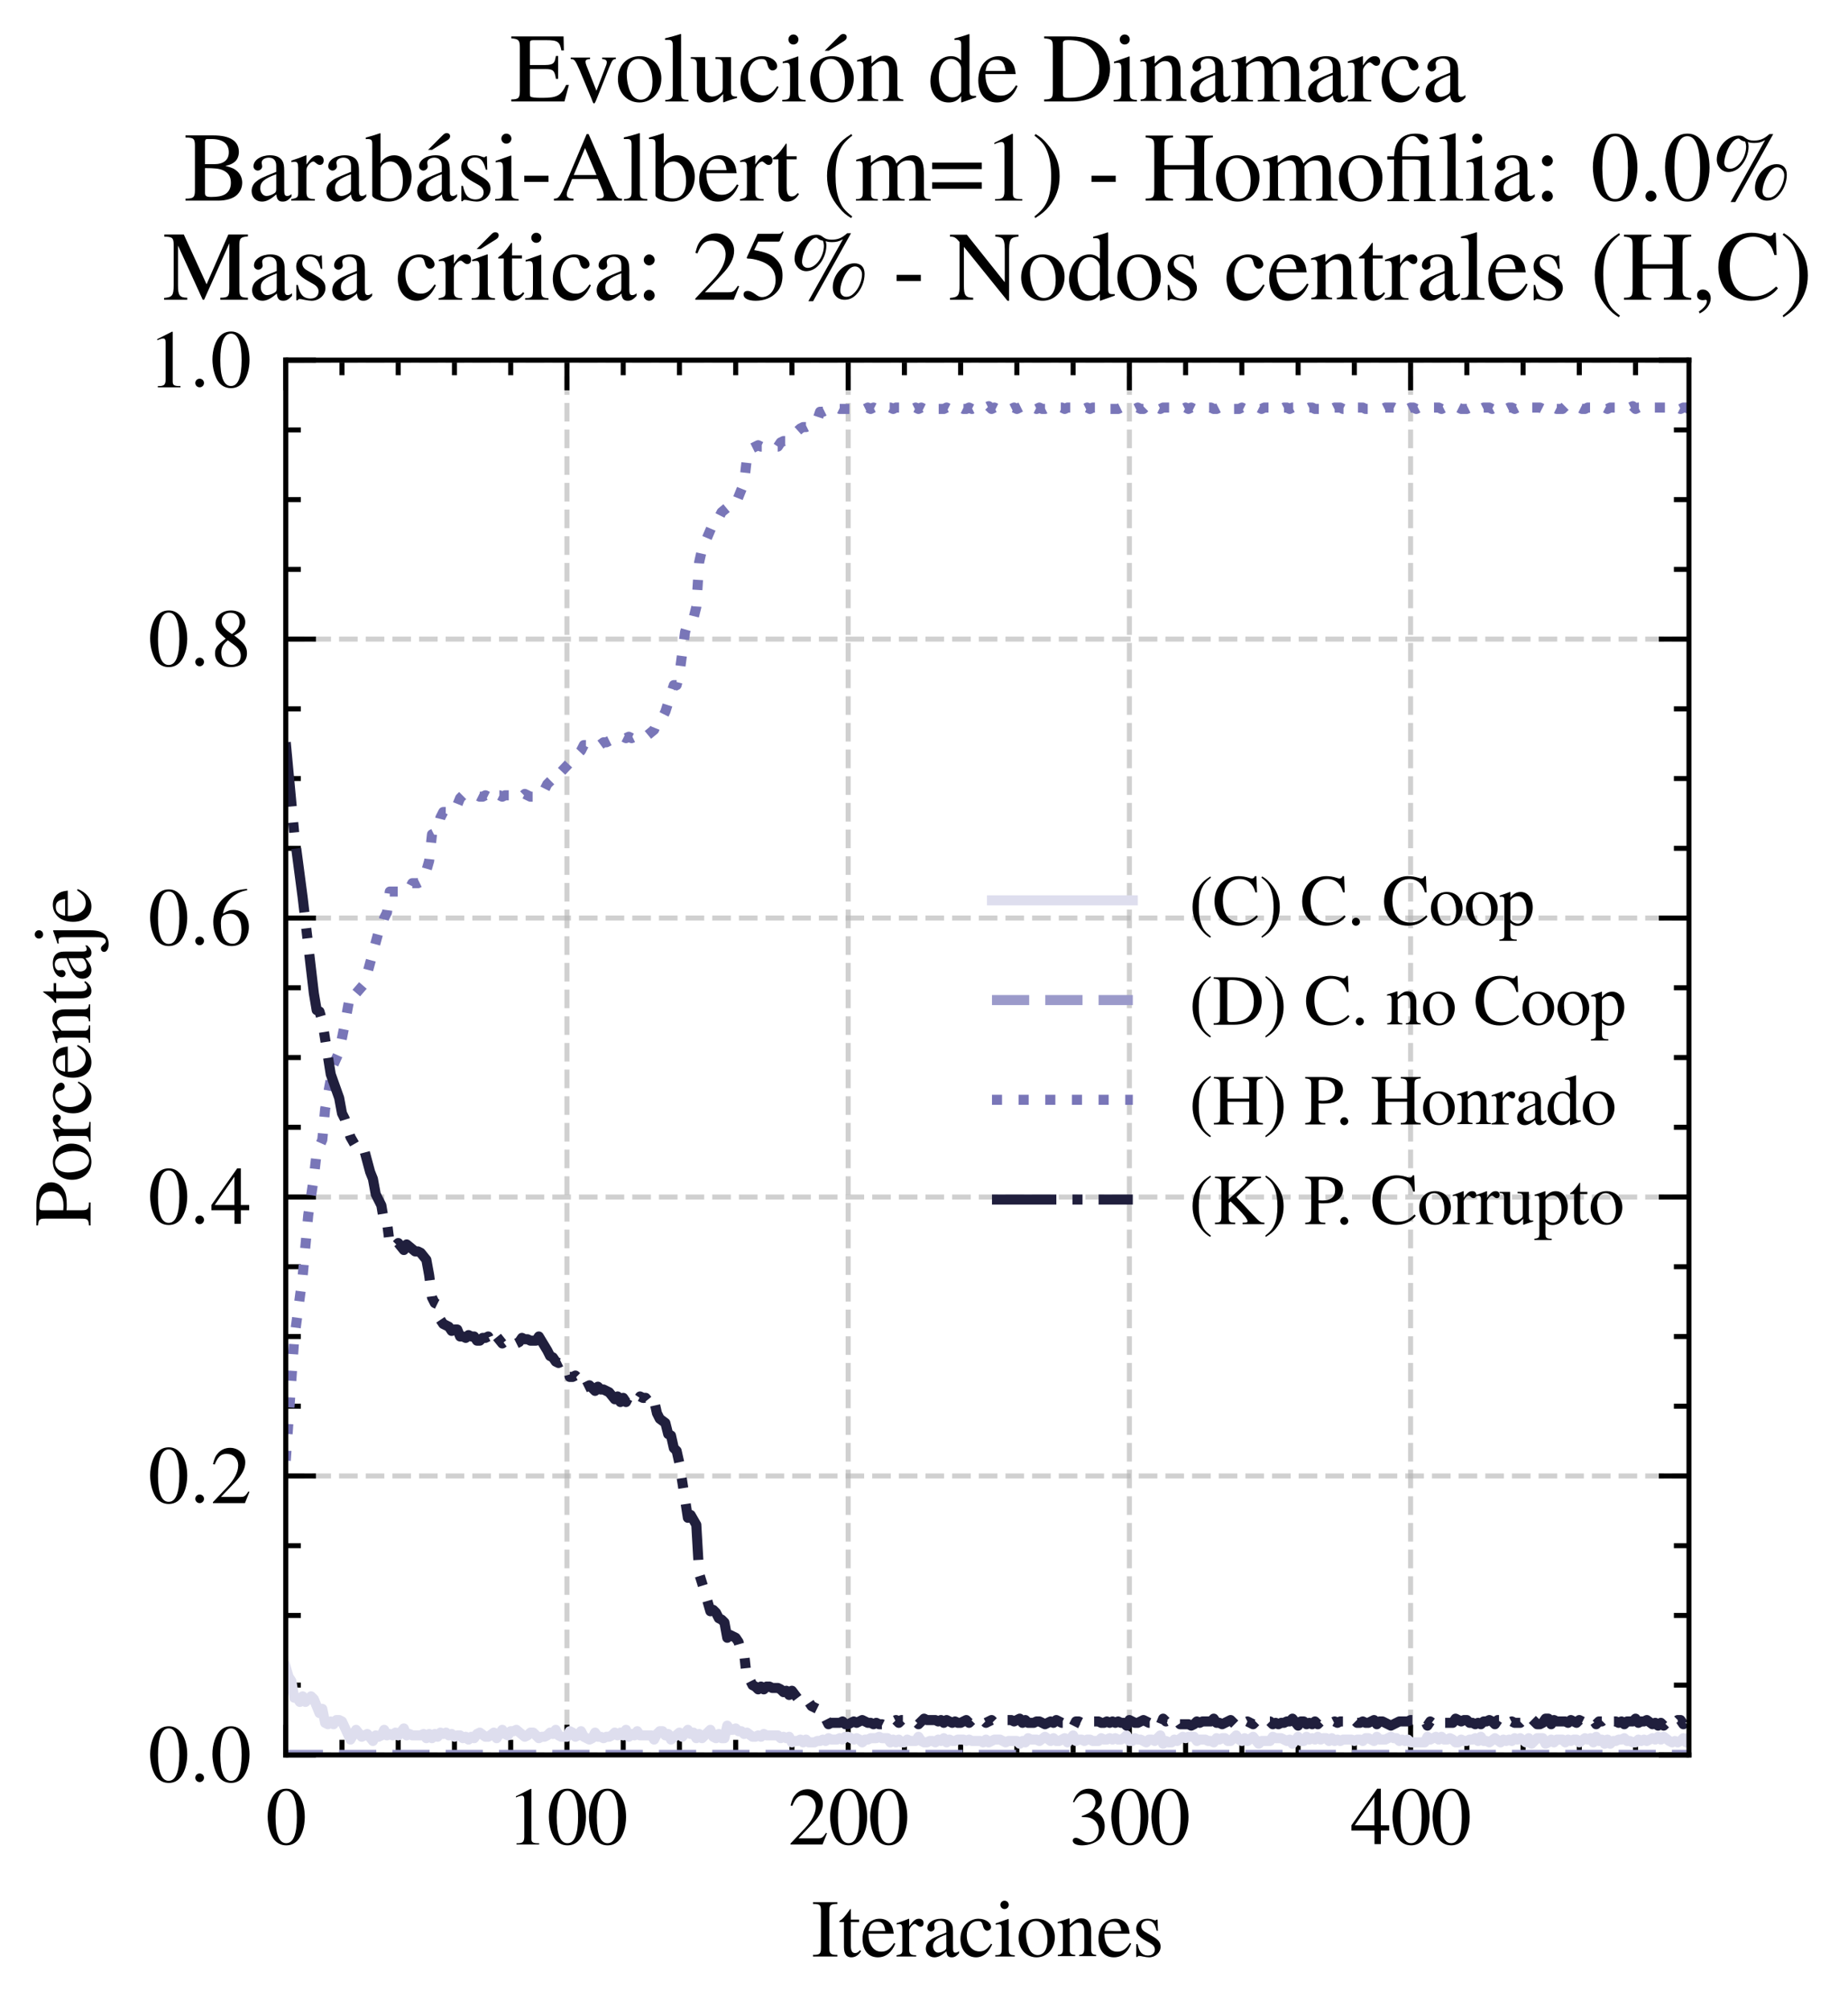 <?xml version="1.0" encoding="utf-8" standalone="no"?>
<!DOCTYPE svg PUBLIC "-//W3C//DTD SVG 1.1//EN"
  "http://www.w3.org/Graphics/SVG/1.1/DTD/svg11.dtd">
<svg xmlns:xlink="http://www.w3.org/1999/xlink" width="183.716pt" height="199.746pt" viewBox="0 0 183.716 199.746" xmlns="http://www.w3.org/2000/svg" version="1.1">
 <defs>
  <style type="text/css">*{stroke-linejoin: round; stroke-linecap: butt}</style>
 </defs>
 <g id="figure_1">
  <g id="patch_1">
   <path d="M -0 199.746 
L 183.716 199.746 
L 183.716 0 
L -0 0 
z
" style="fill: #ffffff"/>
  </g>
  <g id="axes_1">
   <g id="patch_2">
    <path d="M 28.407 174.388 
L 167.907 174.388 
L 167.907 35.788 
L 28.407 35.788 
z
" style="fill: #ffffff"/>
   </g>
   <g id="matplotlib.axis_1">
    <g id="xtick_1">
     <g id="line2d_1">
      <path d="M 28.407 174.388 
L 28.407 35.788 
" clip-path="url(#p10dc69b822)" style="fill: none; stroke-dasharray: 1.85,0.8; stroke-dashoffset: 0; stroke: #b0b0b0; stroke-opacity: 0.6; stroke-width: 0.5"/>
     </g>
     <g id="line2d_2">
      <defs>
       <path id="m2a44f5f22b" d="M 0 0 
L 0 -3 
" style="stroke: #000000; stroke-width: 0.5"/>
      </defs>
      <g>
       <use xlink:href="#m2a44f5f22b" x="28.407" y="174.388" style="stroke: #000000; stroke-width: 0.5"/>
      </g>
     </g>
     <g id="line2d_3">
      <defs>
       <path id="m40ca3d1d85" d="M 0 0 
L 0 3 
" style="stroke: #000000; stroke-width: 0.5"/>
      </defs>
      <g>
       <use xlink:href="#m40ca3d1d85" x="28.407" y="35.788" style="stroke: #000000; stroke-width: 0.5"/>
      </g>
     </g>
     <g id="text_1">
      <!-- $\mathdefault{0}$ -->
      <g transform="translate(26.414 183.292) scale(0.08 -0.08)">
       <defs>
        <path id="NimbusRomNo9L-Regu-30" d="M 1626 4352 
C 1274 4352 1005 4244 768 4020 
C 397 3661 154 2925 154 2176 
C 154 1479 365 730 666 372 
C 902 90 1229 -64 1600 -64 
C 1926 -64 2202 45 2432 269 
C 2803 621 3046 1364 3046 2138 
C 3046 3450 2464 4352 1626 4352 
z
M 1606 4186 
C 2144 4186 2432 3463 2432 2125 
C 2432 788 2150 103 1600 103 
C 1050 103 768 788 768 2119 
C 768 3476 1056 4186 1606 4186 
z
" transform="scale(0.016)"/>
       </defs>
       <use xlink:href="#NimbusRomNo9L-Regu-30" transform="scale(0.996)"/>
      </g>
     </g>
    </g>
    <g id="xtick_2">
     <g id="line2d_4">
      <path d="M 56.363 174.388 
L 56.363 35.788 
" clip-path="url(#p10dc69b822)" style="fill: none; stroke-dasharray: 1.85,0.8; stroke-dashoffset: 0; stroke: #b0b0b0; stroke-opacity: 0.6; stroke-width: 0.5"/>
     </g>
     <g id="line2d_5">
      <g>
       <use xlink:href="#m2a44f5f22b" x="56.363" y="174.388" style="stroke: #000000; stroke-width: 0.5"/>
      </g>
     </g>
     <g id="line2d_6">
      <g>
       <use xlink:href="#m40ca3d1d85" x="56.363" y="35.788" style="stroke: #000000; stroke-width: 0.5"/>
      </g>
     </g>
     <g id="text_2">
      <!-- $\mathdefault{100}$ -->
      <g transform="translate(50.385 183.292) scale(0.08 -0.08)">
       <defs>
        <path id="NimbusRomNo9L-Regu-31" d="M 1862 4339 
L 710 3757 
L 710 3667 
C 787 3699 858 3725 883 3738 
C 998 3783 1107 3808 1171 3808 
C 1306 3808 1363 3711 1363 3505 
L 1363 592 
C 1363 379 1312 232 1210 173 
C 1114 116 1024 96 755 96 
L 755 0 
L 2522 0 
L 2522 96 
C 2016 96 1914 160 1914 470 
L 1914 4327 
L 1862 4339 
z
" transform="scale(0.016)"/>
       </defs>
       <use xlink:href="#NimbusRomNo9L-Regu-31" transform="scale(0.996)"/>
       <use xlink:href="#NimbusRomNo9L-Regu-30" transform="translate(49.813 0) scale(0.996)"/>
       <use xlink:href="#NimbusRomNo9L-Regu-30" transform="translate(99.626 0) scale(0.996)"/>
      </g>
     </g>
    </g>
    <g id="xtick_3">
     <g id="line2d_7">
      <path d="M 84.319 174.388 
L 84.319 35.788 
" clip-path="url(#p10dc69b822)" style="fill: none; stroke-dasharray: 1.85,0.8; stroke-dashoffset: 0; stroke: #b0b0b0; stroke-opacity: 0.6; stroke-width: 0.5"/>
     </g>
     <g id="line2d_8">
      <g>
       <use xlink:href="#m2a44f5f22b" x="84.319" y="174.388" style="stroke: #000000; stroke-width: 0.5"/>
      </g>
     </g>
     <g id="line2d_9">
      <g>
       <use xlink:href="#m40ca3d1d85" x="84.319" y="35.788" style="stroke: #000000; stroke-width: 0.5"/>
      </g>
     </g>
     <g id="text_3">
      <!-- $\mathdefault{200}$ -->
      <g transform="translate(78.341 183.292) scale(0.08 -0.08)">
       <defs>
        <path id="NimbusRomNo9L-Regu-32" d="M 3040 875 
L 2957 907 
C 2720 544 2637 486 2349 486 
L 819 486 
L 1894 1609 
C 2464 2202 2714 2687 2714 3185 
C 2714 3823 2195 4313 1530 4313 
C 1178 4313 845 4173 608 3918 
C 403 3700 307 3496 198 3043 
L 333 3011 
C 589 3636 819 3840 1261 3840 
C 1798 3840 2163 3476 2163 2940 
C 2163 2443 1869 1850 1331 1282 
L 192 77 
L 192 0 
L 2688 0 
L 3040 875 
z
" transform="scale(0.016)"/>
       </defs>
       <use xlink:href="#NimbusRomNo9L-Regu-32" transform="scale(0.996)"/>
       <use xlink:href="#NimbusRomNo9L-Regu-30" transform="translate(49.813 0) scale(0.996)"/>
       <use xlink:href="#NimbusRomNo9L-Regu-30" transform="translate(99.626 0) scale(0.996)"/>
      </g>
     </g>
    </g>
    <g id="xtick_4">
     <g id="line2d_10">
      <path d="M 112.275 174.388 
L 112.275 35.788 
" clip-path="url(#p10dc69b822)" style="fill: none; stroke-dasharray: 1.85,0.8; stroke-dashoffset: 0; stroke: #b0b0b0; stroke-opacity: 0.6; stroke-width: 0.5"/>
     </g>
     <g id="line2d_11">
      <g>
       <use xlink:href="#m2a44f5f22b" x="112.275" y="174.388" style="stroke: #000000; stroke-width: 0.5"/>
      </g>
     </g>
     <g id="line2d_12">
      <g>
       <use xlink:href="#m40ca3d1d85" x="112.275" y="35.788" style="stroke: #000000; stroke-width: 0.5"/>
      </g>
     </g>
     <g id="text_4">
      <!-- $\mathdefault{300}$ -->
      <g transform="translate(106.297 183.292) scale(0.08 -0.08)">
       <defs>
        <path id="NimbusRomNo9L-Regu-33" d="M 979 2138 
C 1357 2138 1504 2125 1658 2068 
C 2054 1927 2304 1562 2304 1120 
C 2304 583 1939 167 1466 167 
C 1293 167 1165 212 928 365 
C 736 480 627 525 518 525 
C 371 525 275 436 275 301 
C 275 77 550 -64 998 -64 
C 1491 -64 1997 103 2298 365 
C 2598 628 2765 999 2765 1428 
C 2765 1754 2662 2055 2477 2253 
C 2349 2394 2227 2471 1946 2592 
C 2387 2893 2547 3130 2547 3476 
C 2547 3994 2138 4352 1549 4352 
C 1229 4352 947 4244 717 4039 
C 525 3866 429 3699 288 3315 
L 384 3290 
C 646 3757 934 3968 1338 3968 
C 1754 3968 2042 3687 2042 3284 
C 2042 3053 1946 2823 1786 2663 
C 1594 2471 1414 2375 979 2221 
L 979 2138 
z
" transform="scale(0.016)"/>
       </defs>
       <use xlink:href="#NimbusRomNo9L-Regu-33" transform="scale(0.996)"/>
       <use xlink:href="#NimbusRomNo9L-Regu-30" transform="translate(49.813 0) scale(0.996)"/>
       <use xlink:href="#NimbusRomNo9L-Regu-30" transform="translate(99.626 0) scale(0.996)"/>
      </g>
     </g>
    </g>
    <g id="xtick_5">
     <g id="line2d_13">
      <path d="M 140.231 174.388 
L 140.231 35.788 
" clip-path="url(#p10dc69b822)" style="fill: none; stroke-dasharray: 1.85,0.8; stroke-dashoffset: 0; stroke: #b0b0b0; stroke-opacity: 0.6; stroke-width: 0.5"/>
     </g>
     <g id="line2d_14">
      <g>
       <use xlink:href="#m2a44f5f22b" x="140.231" y="174.388" style="stroke: #000000; stroke-width: 0.5"/>
      </g>
     </g>
     <g id="line2d_15">
      <g>
       <use xlink:href="#m40ca3d1d85" x="140.231" y="35.788" style="stroke: #000000; stroke-width: 0.5"/>
      </g>
     </g>
     <g id="text_5">
      <!-- $\mathdefault{400}$ -->
      <g transform="translate(134.253 183.292) scale(0.08 -0.08)">
       <defs>
        <path id="NimbusRomNo9L-Regu-34" d="M 3021 1497 
L 2368 1497 
L 2368 4352 
L 2086 4352 
L 77 1497 
L 77 1088 
L 1875 1088 
L 1875 32 
L 2368 32 
L 2368 1088 
L 3021 1088 
L 3021 1497 
z
M 1869 1497 
L 333 1497 
L 1869 3698 
L 1869 1497 
z
" transform="scale(0.016)"/>
       </defs>
       <use xlink:href="#NimbusRomNo9L-Regu-34" transform="scale(0.996)"/>
       <use xlink:href="#NimbusRomNo9L-Regu-30" transform="translate(49.813 0) scale(0.996)"/>
       <use xlink:href="#NimbusRomNo9L-Regu-30" transform="translate(99.626 0) scale(0.996)"/>
      </g>
     </g>
    </g>
    <g id="xtick_6">
     <g id="line2d_16">
      <defs>
       <path id="m39638c8a4b" d="M 0 0 
L 0 -1.5 
" style="stroke: #000000; stroke-width: 0.5"/>
      </defs>
      <g>
       <use xlink:href="#m39638c8a4b" x="33.998" y="174.388" style="stroke: #000000; stroke-width: 0.5"/>
      </g>
     </g>
     <g id="line2d_17">
      <defs>
       <path id="ma446b6c5e9" d="M 0 0 
L 0 1.5 
" style="stroke: #000000; stroke-width: 0.5"/>
      </defs>
      <g>
       <use xlink:href="#ma446b6c5e9" x="33.998" y="35.788" style="stroke: #000000; stroke-width: 0.5"/>
      </g>
     </g>
    </g>
    <g id="xtick_7">
     <g id="line2d_18">
      <g>
       <use xlink:href="#m39638c8a4b" x="39.589" y="174.388" style="stroke: #000000; stroke-width: 0.5"/>
      </g>
     </g>
     <g id="line2d_19">
      <g>
       <use xlink:href="#ma446b6c5e9" x="39.589" y="35.788" style="stroke: #000000; stroke-width: 0.5"/>
      </g>
     </g>
    </g>
    <g id="xtick_8">
     <g id="line2d_20">
      <g>
       <use xlink:href="#m39638c8a4b" x="45.18" y="174.388" style="stroke: #000000; stroke-width: 0.5"/>
      </g>
     </g>
     <g id="line2d_21">
      <g>
       <use xlink:href="#ma446b6c5e9" x="45.18" y="35.788" style="stroke: #000000; stroke-width: 0.5"/>
      </g>
     </g>
    </g>
    <g id="xtick_9">
     <g id="line2d_22">
      <g>
       <use xlink:href="#m39638c8a4b" x="50.772" y="174.388" style="stroke: #000000; stroke-width: 0.5"/>
      </g>
     </g>
     <g id="line2d_23">
      <g>
       <use xlink:href="#ma446b6c5e9" x="50.772" y="35.788" style="stroke: #000000; stroke-width: 0.5"/>
      </g>
     </g>
    </g>
    <g id="xtick_10">
     <g id="line2d_24">
      <g>
       <use xlink:href="#m39638c8a4b" x="61.954" y="174.388" style="stroke: #000000; stroke-width: 0.5"/>
      </g>
     </g>
     <g id="line2d_25">
      <g>
       <use xlink:href="#ma446b6c5e9" x="61.954" y="35.788" style="stroke: #000000; stroke-width: 0.5"/>
      </g>
     </g>
    </g>
    <g id="xtick_11">
     <g id="line2d_26">
      <g>
       <use xlink:href="#m39638c8a4b" x="67.545" y="174.388" style="stroke: #000000; stroke-width: 0.5"/>
      </g>
     </g>
     <g id="line2d_27">
      <g>
       <use xlink:href="#ma446b6c5e9" x="67.545" y="35.788" style="stroke: #000000; stroke-width: 0.5"/>
      </g>
     </g>
    </g>
    <g id="xtick_12">
     <g id="line2d_28">
      <g>
       <use xlink:href="#m39638c8a4b" x="73.136" y="174.388" style="stroke: #000000; stroke-width: 0.5"/>
      </g>
     </g>
     <g id="line2d_29">
      <g>
       <use xlink:href="#ma446b6c5e9" x="73.136" y="35.788" style="stroke: #000000; stroke-width: 0.5"/>
      </g>
     </g>
    </g>
    <g id="xtick_13">
     <g id="line2d_30">
      <g>
       <use xlink:href="#m39638c8a4b" x="78.728" y="174.388" style="stroke: #000000; stroke-width: 0.5"/>
      </g>
     </g>
     <g id="line2d_31">
      <g>
       <use xlink:href="#ma446b6c5e9" x="78.728" y="35.788" style="stroke: #000000; stroke-width: 0.5"/>
      </g>
     </g>
    </g>
    <g id="xtick_14">
     <g id="line2d_32">
      <g>
       <use xlink:href="#m39638c8a4b" x="89.91" y="174.388" style="stroke: #000000; stroke-width: 0.5"/>
      </g>
     </g>
     <g id="line2d_33">
      <g>
       <use xlink:href="#ma446b6c5e9" x="89.91" y="35.788" style="stroke: #000000; stroke-width: 0.5"/>
      </g>
     </g>
    </g>
    <g id="xtick_15">
     <g id="line2d_34">
      <g>
       <use xlink:href="#m39638c8a4b" x="95.501" y="174.388" style="stroke: #000000; stroke-width: 0.5"/>
      </g>
     </g>
     <g id="line2d_35">
      <g>
       <use xlink:href="#ma446b6c5e9" x="95.501" y="35.788" style="stroke: #000000; stroke-width: 0.5"/>
      </g>
     </g>
    </g>
    <g id="xtick_16">
     <g id="line2d_36">
      <g>
       <use xlink:href="#m39638c8a4b" x="101.092" y="174.388" style="stroke: #000000; stroke-width: 0.5"/>
      </g>
     </g>
     <g id="line2d_37">
      <g>
       <use xlink:href="#ma446b6c5e9" x="101.092" y="35.788" style="stroke: #000000; stroke-width: 0.5"/>
      </g>
     </g>
    </g>
    <g id="xtick_17">
     <g id="line2d_38">
      <g>
       <use xlink:href="#m39638c8a4b" x="106.683" y="174.388" style="stroke: #000000; stroke-width: 0.5"/>
      </g>
     </g>
     <g id="line2d_39">
      <g>
       <use xlink:href="#ma446b6c5e9" x="106.683" y="35.788" style="stroke: #000000; stroke-width: 0.5"/>
      </g>
     </g>
    </g>
    <g id="xtick_18">
     <g id="line2d_40">
      <g>
       <use xlink:href="#m39638c8a4b" x="117.866" y="174.388" style="stroke: #000000; stroke-width: 0.5"/>
      </g>
     </g>
     <g id="line2d_41">
      <g>
       <use xlink:href="#ma446b6c5e9" x="117.866" y="35.788" style="stroke: #000000; stroke-width: 0.5"/>
      </g>
     </g>
    </g>
    <g id="xtick_19">
     <g id="line2d_42">
      <g>
       <use xlink:href="#m39638c8a4b" x="123.457" y="174.388" style="stroke: #000000; stroke-width: 0.5"/>
      </g>
     </g>
     <g id="line2d_43">
      <g>
       <use xlink:href="#ma446b6c5e9" x="123.457" y="35.788" style="stroke: #000000; stroke-width: 0.5"/>
      </g>
     </g>
    </g>
    <g id="xtick_20">
     <g id="line2d_44">
      <g>
       <use xlink:href="#m39638c8a4b" x="129.048" y="174.388" style="stroke: #000000; stroke-width: 0.5"/>
      </g>
     </g>
     <g id="line2d_45">
      <g>
       <use xlink:href="#ma446b6c5e9" x="129.048" y="35.788" style="stroke: #000000; stroke-width: 0.5"/>
      </g>
     </g>
    </g>
    <g id="xtick_21">
     <g id="line2d_46">
      <g>
       <use xlink:href="#m39638c8a4b" x="134.639" y="174.388" style="stroke: #000000; stroke-width: 0.5"/>
      </g>
     </g>
     <g id="line2d_47">
      <g>
       <use xlink:href="#ma446b6c5e9" x="134.639" y="35.788" style="stroke: #000000; stroke-width: 0.5"/>
      </g>
     </g>
    </g>
    <g id="xtick_22">
     <g id="line2d_48">
      <g>
       <use xlink:href="#m39638c8a4b" x="145.822" y="174.388" style="stroke: #000000; stroke-width: 0.5"/>
      </g>
     </g>
     <g id="line2d_49">
      <g>
       <use xlink:href="#ma446b6c5e9" x="145.822" y="35.788" style="stroke: #000000; stroke-width: 0.5"/>
      </g>
     </g>
    </g>
    <g id="xtick_23">
     <g id="line2d_50">
      <g>
       <use xlink:href="#m39638c8a4b" x="151.413" y="174.388" style="stroke: #000000; stroke-width: 0.5"/>
      </g>
     </g>
     <g id="line2d_51">
      <g>
       <use xlink:href="#ma446b6c5e9" x="151.413" y="35.788" style="stroke: #000000; stroke-width: 0.5"/>
      </g>
     </g>
    </g>
    <g id="xtick_24">
     <g id="line2d_52">
      <g>
       <use xlink:href="#m39638c8a4b" x="157.004" y="174.388" style="stroke: #000000; stroke-width: 0.5"/>
      </g>
     </g>
     <g id="line2d_53">
      <g>
       <use xlink:href="#ma446b6c5e9" x="157.004" y="35.788" style="stroke: #000000; stroke-width: 0.5"/>
      </g>
     </g>
    </g>
    <g id="xtick_25">
     <g id="line2d_54">
      <g>
       <use xlink:href="#m39638c8a4b" x="162.595" y="174.388" style="stroke: #000000; stroke-width: 0.5"/>
      </g>
     </g>
     <g id="line2d_55">
      <g>
       <use xlink:href="#ma446b6c5e9" x="162.595" y="35.788" style="stroke: #000000; stroke-width: 0.5"/>
      </g>
     </g>
    </g>
    <g id="text_6">
     <!-- Iteraciones -->
     <g transform="translate(80.675 194.421) scale(0.08 -0.08)">
      <defs>
       <path id="NimbusRomNo9L-Regu-49" d="M 736 689 
C 736 206 653 128 115 128 
L 115 0 
L 2016 0 
L 2016 128 
C 1491 128 1389 217 1389 688 
L 1389 3542 
C 1389 4012 1478 4096 2016 4096 
L 2016 4231 
L 115 4231 
L 115 4096 
C 659 4096 736 4026 736 3548 
L 736 689 
z
" transform="scale(0.016)"/>
       <path id="NimbusRomNo9L-Regu-74" d="M 1632 2880 
L 986 2880 
L 986 3622 
C 986 3686 979 3706 941 3706 
C 896 3648 858 3590 813 3526 
C 570 3174 294 2867 192 2841 
C 122 2794 83 2748 83 2715 
C 83 2695 90 2682 109 2682 
L 448 2682 
L 448 751 
C 448 212 640 -64 1018 -64 
C 1331 -64 1574 90 1786 423 
L 1702 493 
C 1568 333 1459 269 1318 269 
C 1082 269 986 443 986 847 
L 986 2682 
L 1632 2682 
L 1632 2880 
z
" transform="scale(0.016)"/>
       <path id="NimbusRomNo9L-Regu-65" d="M 2611 1053 
C 2304 564 2029 378 1619 378 
C 1254 378 979 564 794 930 
C 678 1174 634 1386 621 1779 
L 2592 1779 
C 2541 2193 2477 2377 2317 2581 
C 2125 2811 1830 2944 1498 2944 
C 1178 2944 877 2829 634 2611 
C 333 2349 160 1894 160 1370 
C 160 486 621 -64 1357 -64 
C 1965 -64 2445 315 2714 1008 
L 2611 1053 
z
M 634 1984 
C 704 2479 922 2714 1312 2714 
C 1702 2714 1856 2535 1939 1984 
L 634 1984 
z
" transform="scale(0.016)"/>
       <path id="NimbusRomNo9L-Regu-72" d="M 45 2496 
C 134 2515 192 2522 269 2522 
C 429 2522 486 2419 486 2138 
L 486 538 
C 486 218 442 173 32 96 
L 32 0 
L 1568 0 
L 1568 102 
C 1133 102 1024 199 1024 565 
L 1024 2013 
C 1024 2219 1299 2541 1472 2541 
C 1510 2541 1568 2509 1638 2445 
C 1741 2355 1811 2317 1894 2317 
C 2048 2317 2144 2426 2144 2605 
C 2144 2816 2010 2944 1792 2944 
C 1523 2944 1338 2797 1024 2343 
L 1024 2931 
L 992 2944 
C 653 2803 422 2721 45 2599 
L 45 2496 
z
" transform="scale(0.016)"/>
       <path id="NimbusRomNo9L-Regu-61" d="M 2829 423 
C 2720 333 2643 301 2547 301 
C 2400 301 2355 390 2355 672 
L 2355 1920 
C 2355 2253 2323 2438 2227 2592 
C 2086 2822 1811 2944 1434 2944 
C 832 2944 358 2630 358 2227 
C 358 2080 486 1952 634 1952 
C 787 1952 922 2080 922 2221 
C 922 2246 915 2278 909 2323 
C 896 2381 890 2432 890 2477 
C 890 2650 1094 2790 1350 2790 
C 1664 2790 1837 2605 1837 2259 
L 1837 1869 
C 851 1472 742 1421 467 1178 
C 326 1050 237 832 237 621 
C 237 218 518 -64 909 -64 
C 1190 -64 1453 70 1843 403 
C 1875 70 1990 -64 2253 -64 
C 2470 -64 2605 13 2829 256 
L 2829 423 
z
M 1837 783 
C 1837 584 1805 526 1670 449 
C 1517 359 1338 301 1203 301 
C 979 301 800 520 800 796 
L 800 822 
C 800 1201 1062 1433 1837 1715 
L 1837 783 
z
" transform="scale(0.016)"/>
       <path id="NimbusRomNo9L-Regu-63" d="M 2547 998 
C 2240 550 2010 397 1645 397 
C 1062 397 653 909 653 1645 
C 653 2304 1005 2758 1523 2758 
C 1754 2758 1837 2688 1901 2451 
L 1939 2310 
C 1990 2131 2106 2016 2240 2016 
C 2406 2016 2547 2138 2547 2285 
C 2547 2643 2099 2944 1562 2944 
C 1248 2944 922 2816 659 2586 
C 339 2304 160 1869 160 1363 
C 160 531 666 -64 1376 -64 
C 1664 -64 1920 38 2150 237 
C 2323 390 2445 563 2637 941 
L 2547 998 
z
" transform="scale(0.016)"/>
       <path id="NimbusRomNo9L-Regu-69" d="M 1120 2929 
L 128 2579 
L 128 2484 
L 179 2490 
C 256 2502 339 2509 397 2509 
C 550 2509 608 2406 608 2125 
L 608 640 
C 608 179 544 109 102 109 
L 102 0 
L 1619 0 
L 1619 96 
C 1197 128 1146 191 1146 650 
L 1146 2910 
L 1120 2929 
z
M 819 4352 
C 646 4352 499 4205 499 4026 
C 499 3847 640 3699 819 3699 
C 1005 3699 1152 3840 1152 4026 
C 1152 4205 1005 4352 819 4352 
z
" transform="scale(0.016)"/>
       <path id="NimbusRomNo9L-Regu-6f" d="M 1600 2944 
C 768 2944 186 2330 186 1446 
C 186 582 781 -64 1587 -64 
C 2394 -64 3008 614 3008 1498 
C 3008 2336 2419 2944 1600 2944 
z
M 1517 2765 
C 2054 2765 2432 2150 2432 1274 
C 2432 550 2144 115 1664 115 
C 1414 115 1178 269 1043 525 
C 864 858 762 1306 762 1760 
C 762 2368 1062 2765 1517 2765 
z
" transform="scale(0.016)"/>
       <path id="NimbusRomNo9L-Regu-6e" d="M 102 2579 
C 141 2598 205 2605 275 2605 
C 454 2605 512 2509 512 2195 
L 512 608 
C 512 243 442 154 115 128 
L 115 32 
L 1472 32 
L 1472 128 
C 1146 154 1050 230 1050 461 
L 1050 2259 
C 1357 2547 1498 2624 1709 2624 
C 2022 2624 2176 2426 2176 2003 
L 2176 666 
C 2176 262 2093 154 1773 128 
L 1773 32 
L 3104 32 
L 3104 128 
C 2790 160 2714 237 2714 550 
L 2714 2016 
C 2714 2618 2432 2976 1958 2976 
C 1664 2976 1466 2867 1030 2458 
L 1030 2963 
L 986 2976 
C 672 2861 454 2790 102 2688 
L 102 2579 
z
" transform="scale(0.016)"/>
       <path id="NimbusRomNo9L-Regu-73" d="M 2016 2010 
L 1990 2880 
L 1920 2880 
L 1907 2867 
C 1850 2822 1843 2816 1818 2816 
C 1779 2816 1715 2829 1645 2861 
C 1504 2915 1363 2944 1197 2944 
C 691 2944 326 2616 326 2154 
C 326 1796 531 1539 1075 1231 
L 1446 1020 
C 1670 892 1779 737 1779 539 
C 1779 256 1574 77 1248 77 
C 1030 77 832 159 710 298 
C 576 455 518 600 435 960 
L 333 960 
L 333 -39 
L 416 -39 
C 461 33 486 48 563 48 
C 621 48 710 35 858 -2 
C 1037 -39 1210 -64 1325 -64 
C 1818 -64 2227 308 2227 757 
C 2227 1077 2074 1289 1690 1520 
L 998 1930 
C 819 2033 723 2194 723 2367 
C 723 2624 922 2803 1216 2803 
C 1581 2803 1773 2583 1920 2010 
L 2016 2010 
z
" transform="scale(0.016)"/>
      </defs>
      <use xlink:href="#NimbusRomNo9L-Regu-49" transform="scale(0.996)"/>
      <use xlink:href="#NimbusRomNo9L-Regu-74" transform="translate(33.175 0) scale(0.996)"/>
      <use xlink:href="#NimbusRomNo9L-Regu-65" transform="translate(60.87 0) scale(0.996)"/>
      <use xlink:href="#NimbusRomNo9L-Regu-72" transform="translate(105.104 0) scale(0.996)"/>
      <use xlink:href="#NimbusRomNo9L-Regu-61" transform="translate(138.279 0) scale(0.996)"/>
      <use xlink:href="#NimbusRomNo9L-Regu-63" transform="translate(182.513 0) scale(0.996)"/>
      <use xlink:href="#NimbusRomNo9L-Regu-69" transform="translate(226.746 0) scale(0.996)"/>
      <use xlink:href="#NimbusRomNo9L-Regu-6f" transform="translate(254.442 0) scale(0.996)"/>
      <use xlink:href="#NimbusRomNo9L-Regu-6e" transform="translate(304.255 0) scale(0.996)"/>
      <use xlink:href="#NimbusRomNo9L-Regu-65" transform="translate(354.068 0) scale(0.996)"/>
      <use xlink:href="#NimbusRomNo9L-Regu-73" transform="translate(398.301 0) scale(0.996)"/>
     </g>
    </g>
   </g>
   <g id="matplotlib.axis_2">
    <g id="ytick_1">
     <g id="line2d_56">
      <path d="M 28.407 174.388 
L 167.907 174.388 
" clip-path="url(#p10dc69b822)" style="fill: none; stroke-dasharray: 1.85,0.8; stroke-dashoffset: 0; stroke: #b0b0b0; stroke-opacity: 0.6; stroke-width: 0.5"/>
     </g>
     <g id="line2d_57">
      <defs>
       <path id="m7a1c90818f" d="M 0 0 
L 3 0 
" style="stroke: #000000; stroke-width: 0.5"/>
      </defs>
      <g>
       <use xlink:href="#m7a1c90818f" x="28.407" y="174.388" style="stroke: #000000; stroke-width: 0.5"/>
      </g>
     </g>
     <g id="line2d_58">
      <defs>
       <path id="m0a443ccbee" d="M 0 0 
L -3 0 
" style="stroke: #000000; stroke-width: 0.5"/>
      </defs>
      <g>
       <use xlink:href="#m0a443ccbee" x="167.907" y="174.388" style="stroke: #000000; stroke-width: 0.5"/>
      </g>
     </g>
     <g id="text_7">
      <!-- $\mathdefault{0.0}$ -->
      <g transform="translate(14.729 177.09) scale(0.08 -0.08)">
       <defs>
        <path id="CMMI10-3a" d="M 1229 338 
C 1229 522 1075 675 890 675 
C 704 675 550 522 550 338 
C 550 153 704 0 890 0 
C 1075 0 1229 153 1229 338 
z
" transform="scale(0.016)"/>
       </defs>
       <use xlink:href="#NimbusRomNo9L-Regu-30" transform="scale(0.996)"/>
       <use xlink:href="#CMMI10-3a" transform="translate(49.813 0) scale(0.996)"/>
       <use xlink:href="#NimbusRomNo9L-Regu-30" transform="translate(77.409 0) scale(0.996)"/>
      </g>
     </g>
    </g>
    <g id="ytick_2">
     <g id="line2d_59">
      <path d="M 28.407 146.668 
L 167.907 146.668 
" clip-path="url(#p10dc69b822)" style="fill: none; stroke-dasharray: 1.85,0.8; stroke-dashoffset: 0; stroke: #b0b0b0; stroke-opacity: 0.6; stroke-width: 0.5"/>
     </g>
     <g id="line2d_60">
      <g>
       <use xlink:href="#m7a1c90818f" x="28.407" y="146.668" style="stroke: #000000; stroke-width: 0.5"/>
      </g>
     </g>
     <g id="line2d_61">
      <g>
       <use xlink:href="#m0a443ccbee" x="167.907" y="146.668" style="stroke: #000000; stroke-width: 0.5"/>
      </g>
     </g>
     <g id="text_8">
      <!-- $\mathdefault{0.2}$ -->
      <g transform="translate(14.729 149.37) scale(0.08 -0.08)">
       <use xlink:href="#NimbusRomNo9L-Regu-30" transform="scale(0.996)"/>
       <use xlink:href="#CMMI10-3a" transform="translate(49.813 0) scale(0.996)"/>
       <use xlink:href="#NimbusRomNo9L-Regu-32" transform="translate(77.409 0) scale(0.996)"/>
      </g>
     </g>
    </g>
    <g id="ytick_3">
     <g id="line2d_62">
      <path d="M 28.407 118.948 
L 167.907 118.948 
" clip-path="url(#p10dc69b822)" style="fill: none; stroke-dasharray: 1.85,0.8; stroke-dashoffset: 0; stroke: #b0b0b0; stroke-opacity: 0.6; stroke-width: 0.5"/>
     </g>
     <g id="line2d_63">
      <g>
       <use xlink:href="#m7a1c90818f" x="28.407" y="118.948" style="stroke: #000000; stroke-width: 0.5"/>
      </g>
     </g>
     <g id="line2d_64">
      <g>
       <use xlink:href="#m0a443ccbee" x="167.907" y="118.948" style="stroke: #000000; stroke-width: 0.5"/>
      </g>
     </g>
     <g id="text_9">
      <!-- $\mathdefault{0.4}$ -->
      <g transform="translate(14.729 121.65) scale(0.08 -0.08)">
       <use xlink:href="#NimbusRomNo9L-Regu-30" transform="scale(0.996)"/>
       <use xlink:href="#CMMI10-3a" transform="translate(49.813 0) scale(0.996)"/>
       <use xlink:href="#NimbusRomNo9L-Regu-34" transform="translate(77.409 0) scale(0.996)"/>
      </g>
     </g>
    </g>
    <g id="ytick_4">
     <g id="line2d_65">
      <path d="M 28.407 91.228 
L 167.907 91.228 
" clip-path="url(#p10dc69b822)" style="fill: none; stroke-dasharray: 1.85,0.8; stroke-dashoffset: 0; stroke: #b0b0b0; stroke-opacity: 0.6; stroke-width: 0.5"/>
     </g>
     <g id="line2d_66">
      <g>
       <use xlink:href="#m7a1c90818f" x="28.407" y="91.228" style="stroke: #000000; stroke-width: 0.5"/>
      </g>
     </g>
     <g id="line2d_67">
      <g>
       <use xlink:href="#m0a443ccbee" x="167.907" y="91.228" style="stroke: #000000; stroke-width: 0.5"/>
      </g>
     </g>
     <g id="text_10">
      <!-- $\mathdefault{0.6}$ -->
      <g transform="translate(14.729 93.93) scale(0.08 -0.08)">
       <defs>
        <path id="NimbusRomNo9L-Regu-36" d="M 2854 4391 
C 2125 4327 1754 4205 1286 3879 
C 595 3386 218 2656 218 1802 
C 218 1248 390 688 666 370 
C 909 89 1254 -64 1651 -64 
C 2445 -64 2995 541 2995 1421 
C 2995 2236 2528 2752 1792 2752 
C 1510 2752 1376 2707 973 2464 
C 1146 3431 1862 4122 2867 4288 
L 2854 4391 
z
M 1549 2458 
C 2099 2458 2419 2000 2419 1204 
C 2419 504 2170 116 1722 116 
C 1158 116 813 714 813 1700 
C 813 2025 864 2203 992 2299 
C 1126 2400 1325 2458 1549 2458 
z
" transform="scale(0.016)"/>
       </defs>
       <use xlink:href="#NimbusRomNo9L-Regu-30" transform="scale(0.996)"/>
       <use xlink:href="#CMMI10-3a" transform="translate(49.813 0) scale(0.996)"/>
       <use xlink:href="#NimbusRomNo9L-Regu-36" transform="translate(77.409 0) scale(0.996)"/>
      </g>
     </g>
    </g>
    <g id="ytick_5">
     <g id="line2d_68">
      <path d="M 28.407 63.508 
L 167.907 63.508 
" clip-path="url(#p10dc69b822)" style="fill: none; stroke-dasharray: 1.85,0.8; stroke-dashoffset: 0; stroke: #b0b0b0; stroke-opacity: 0.6; stroke-width: 0.5"/>
     </g>
     <g id="line2d_69">
      <g>
       <use xlink:href="#m7a1c90818f" x="28.407" y="63.508" style="stroke: #000000; stroke-width: 0.5"/>
      </g>
     </g>
     <g id="line2d_70">
      <g>
       <use xlink:href="#m0a443ccbee" x="167.907" y="63.508" style="stroke: #000000; stroke-width: 0.5"/>
      </g>
     </g>
     <g id="text_11">
      <!-- $\mathdefault{0.8}$ -->
      <g transform="translate(14.729 66.21) scale(0.08 -0.08)">
       <defs>
        <path id="NimbusRomNo9L-Regu-38" d="M 1856 2400 
C 2490 2740 2714 3008 2714 3444 
C 2714 3968 2253 4352 1613 4352 
C 915 4352 397 3924 397 3341 
C 397 2925 518 2740 1190 2151 
C 499 1626 358 1428 358 992 
C 358 372 864 -64 1587 -64 
C 2355 -64 2848 359 2848 1018 
C 2848 1511 2630 1824 1856 2400 
z
M 1741 1741 
C 2208 1408 2362 1178 2362 820 
C 2362 404 2074 116 1658 116 
C 1171 116 845 487 845 1044 
C 845 1453 986 1722 1357 2023 
L 1741 1741 
z
M 1670 2516 
C 1101 2887 870 3181 870 3540 
C 870 3911 1158 4173 1562 4173 
C 1997 4173 2272 3892 2272 3450 
C 2272 3085 2093 2797 1728 2554 
C 1696 2535 1696 2535 1670 2516 
z
" transform="scale(0.016)"/>
       </defs>
       <use xlink:href="#NimbusRomNo9L-Regu-30" transform="scale(0.996)"/>
       <use xlink:href="#CMMI10-3a" transform="translate(49.813 0) scale(0.996)"/>
       <use xlink:href="#NimbusRomNo9L-Regu-38" transform="translate(77.409 0) scale(0.996)"/>
      </g>
     </g>
    </g>
    <g id="ytick_6">
     <g id="line2d_71">
      <path d="M 28.407 35.788 
L 167.907 35.788 
" clip-path="url(#p10dc69b822)" style="fill: none; stroke-dasharray: 1.85,0.8; stroke-dashoffset: 0; stroke: #b0b0b0; stroke-opacity: 0.6; stroke-width: 0.5"/>
     </g>
     <g id="line2d_72">
      <g>
       <use xlink:href="#m7a1c90818f" x="28.407" y="35.788" style="stroke: #000000; stroke-width: 0.5"/>
      </g>
     </g>
     <g id="line2d_73">
      <g>
       <use xlink:href="#m0a443ccbee" x="167.907" y="35.788" style="stroke: #000000; stroke-width: 0.5"/>
      </g>
     </g>
     <g id="text_12">
      <!-- $\mathdefault{1.0}$ -->
      <g transform="translate(14.729 38.49) scale(0.08 -0.08)">
       <use xlink:href="#NimbusRomNo9L-Regu-31" transform="scale(0.996)"/>
       <use xlink:href="#CMMI10-3a" transform="translate(49.813 0) scale(0.996)"/>
       <use xlink:href="#NimbusRomNo9L-Regu-30" transform="translate(77.409 0) scale(0.996)"/>
      </g>
     </g>
    </g>
    <g id="ytick_7">
     <g id="line2d_74">
      <defs>
       <path id="ma4d4c47e0a" d="M 0 0 
L 1.5 0 
" style="stroke: #000000; stroke-width: 0.5"/>
      </defs>
      <g>
       <use xlink:href="#ma4d4c47e0a" x="28.407" y="167.458" style="stroke: #000000; stroke-width: 0.5"/>
      </g>
     </g>
     <g id="line2d_75">
      <defs>
       <path id="m9e1edb609e" d="M 0 0 
L -1.5 0 
" style="stroke: #000000; stroke-width: 0.5"/>
      </defs>
      <g>
       <use xlink:href="#m9e1edb609e" x="167.907" y="167.458" style="stroke: #000000; stroke-width: 0.5"/>
      </g>
     </g>
    </g>
    <g id="ytick_8">
     <g id="line2d_76">
      <g>
       <use xlink:href="#ma4d4c47e0a" x="28.407" y="160.528" style="stroke: #000000; stroke-width: 0.5"/>
      </g>
     </g>
     <g id="line2d_77">
      <g>
       <use xlink:href="#m9e1edb609e" x="167.907" y="160.528" style="stroke: #000000; stroke-width: 0.5"/>
      </g>
     </g>
    </g>
    <g id="ytick_9">
     <g id="line2d_78">
      <g>
       <use xlink:href="#ma4d4c47e0a" x="28.407" y="153.598" style="stroke: #000000; stroke-width: 0.5"/>
      </g>
     </g>
     <g id="line2d_79">
      <g>
       <use xlink:href="#m9e1edb609e" x="167.907" y="153.598" style="stroke: #000000; stroke-width: 0.5"/>
      </g>
     </g>
    </g>
    <g id="ytick_10">
     <g id="line2d_80">
      <g>
       <use xlink:href="#ma4d4c47e0a" x="28.407" y="139.738" style="stroke: #000000; stroke-width: 0.5"/>
      </g>
     </g>
     <g id="line2d_81">
      <g>
       <use xlink:href="#m9e1edb609e" x="167.907" y="139.738" style="stroke: #000000; stroke-width: 0.5"/>
      </g>
     </g>
    </g>
    <g id="ytick_11">
     <g id="line2d_82">
      <g>
       <use xlink:href="#ma4d4c47e0a" x="28.407" y="132.808" style="stroke: #000000; stroke-width: 0.5"/>
      </g>
     </g>
     <g id="line2d_83">
      <g>
       <use xlink:href="#m9e1edb609e" x="167.907" y="132.808" style="stroke: #000000; stroke-width: 0.5"/>
      </g>
     </g>
    </g>
    <g id="ytick_12">
     <g id="line2d_84">
      <g>
       <use xlink:href="#ma4d4c47e0a" x="28.407" y="125.878" style="stroke: #000000; stroke-width: 0.5"/>
      </g>
     </g>
     <g id="line2d_85">
      <g>
       <use xlink:href="#m9e1edb609e" x="167.907" y="125.878" style="stroke: #000000; stroke-width: 0.5"/>
      </g>
     </g>
    </g>
    <g id="ytick_13">
     <g id="line2d_86">
      <g>
       <use xlink:href="#ma4d4c47e0a" x="28.407" y="112.018" style="stroke: #000000; stroke-width: 0.5"/>
      </g>
     </g>
     <g id="line2d_87">
      <g>
       <use xlink:href="#m9e1edb609e" x="167.907" y="112.018" style="stroke: #000000; stroke-width: 0.5"/>
      </g>
     </g>
    </g>
    <g id="ytick_14">
     <g id="line2d_88">
      <g>
       <use xlink:href="#ma4d4c47e0a" x="28.407" y="105.088" style="stroke: #000000; stroke-width: 0.5"/>
      </g>
     </g>
     <g id="line2d_89">
      <g>
       <use xlink:href="#m9e1edb609e" x="167.907" y="105.088" style="stroke: #000000; stroke-width: 0.5"/>
      </g>
     </g>
    </g>
    <g id="ytick_15">
     <g id="line2d_90">
      <g>
       <use xlink:href="#ma4d4c47e0a" x="28.407" y="98.158" style="stroke: #000000; stroke-width: 0.5"/>
      </g>
     </g>
     <g id="line2d_91">
      <g>
       <use xlink:href="#m9e1edb609e" x="167.907" y="98.158" style="stroke: #000000; stroke-width: 0.5"/>
      </g>
     </g>
    </g>
    <g id="ytick_16">
     <g id="line2d_92">
      <g>
       <use xlink:href="#ma4d4c47e0a" x="28.407" y="84.298" style="stroke: #000000; stroke-width: 0.5"/>
      </g>
     </g>
     <g id="line2d_93">
      <g>
       <use xlink:href="#m9e1edb609e" x="167.907" y="84.298" style="stroke: #000000; stroke-width: 0.5"/>
      </g>
     </g>
    </g>
    <g id="ytick_17">
     <g id="line2d_94">
      <g>
       <use xlink:href="#ma4d4c47e0a" x="28.407" y="77.368" style="stroke: #000000; stroke-width: 0.5"/>
      </g>
     </g>
     <g id="line2d_95">
      <g>
       <use xlink:href="#m9e1edb609e" x="167.907" y="77.368" style="stroke: #000000; stroke-width: 0.5"/>
      </g>
     </g>
    </g>
    <g id="ytick_18">
     <g id="line2d_96">
      <g>
       <use xlink:href="#ma4d4c47e0a" x="28.407" y="70.438" style="stroke: #000000; stroke-width: 0.5"/>
      </g>
     </g>
     <g id="line2d_97">
      <g>
       <use xlink:href="#m9e1edb609e" x="167.907" y="70.438" style="stroke: #000000; stroke-width: 0.5"/>
      </g>
     </g>
    </g>
    <g id="ytick_19">
     <g id="line2d_98">
      <g>
       <use xlink:href="#ma4d4c47e0a" x="28.407" y="56.578" style="stroke: #000000; stroke-width: 0.5"/>
      </g>
     </g>
     <g id="line2d_99">
      <g>
       <use xlink:href="#m9e1edb609e" x="167.907" y="56.578" style="stroke: #000000; stroke-width: 0.5"/>
      </g>
     </g>
    </g>
    <g id="ytick_20">
     <g id="line2d_100">
      <g>
       <use xlink:href="#ma4d4c47e0a" x="28.407" y="49.648" style="stroke: #000000; stroke-width: 0.5"/>
      </g>
     </g>
     <g id="line2d_101">
      <g>
       <use xlink:href="#m9e1edb609e" x="167.907" y="49.648" style="stroke: #000000; stroke-width: 0.5"/>
      </g>
     </g>
    </g>
    <g id="ytick_21">
     <g id="line2d_102">
      <g>
       <use xlink:href="#ma4d4c47e0a" x="28.407" y="42.718" style="stroke: #000000; stroke-width: 0.5"/>
      </g>
     </g>
     <g id="line2d_103">
      <g>
       <use xlink:href="#m9e1edb609e" x="167.907" y="42.718" style="stroke: #000000; stroke-width: 0.5"/>
      </g>
     </g>
    </g>
    <g id="text_13">
     <!-- Porcentaje -->
     <g transform="translate(9.004 121.909) rotate(-90) scale(0.08 -0.08)">
      <defs>
       <path id="NimbusRomNo9L-Regu-50" d="M 1293 1875 
C 1459 1856 1568 1856 1734 1856 
C 2234 1856 2579 1919 2854 2072 
C 3238 2274 3469 2660 3469 3078 
C 3469 3344 3379 3584 3206 3768 
C 2950 4047 2394 4224 1792 4224 
L 102 4224 
L 102 4102 
C 576 4051 640 3987 640 3528 
L 640 766 
C 640 230 589 166 102 122 
L 102 0 
L 1894 0 
L 1894 128 
C 1389 128 1293 218 1293 693 
L 1293 1875 
z
M 1293 3772 
C 1293 3943 1338 3987 1510 3987 
C 2374 3987 2771 3690 2771 3040 
C 2771 2428 2394 2112 1658 2112 
C 1530 2112 1440 2119 1293 2131 
L 1293 3772 
z
" transform="scale(0.016)"/>
       <path id="NimbusRomNo9L-Regu-6a" d="M 1235 2907 
L 1203 2926 
C 826 2779 582 2697 205 2581 
L 205 2479 
L 237 2485 
C 333 2498 429 2498 493 2498 
C 640 2498 698 2389 698 2115 
L 698 -304 
C 698 -788 678 -948 608 -1075 
C 570 -1139 480 -1191 390 -1191 
C 294 -1191 230 -1146 122 -1011 
C 6 -864 -83 -807 -186 -807 
C -333 -807 -448 -915 -448 -1056 
C -448 -1261 -192 -1408 154 -1408 
C 858 -1408 1235 -923 1235 -15 
L 1235 2907 
z
M 909 4352 
C 736 4352 589 4205 589 4026 
C 589 3847 730 3699 909 3699 
C 1094 3699 1242 3840 1242 4026 
C 1242 4205 1094 4352 909 4352 
z
" transform="scale(0.016)"/>
      </defs>
      <use xlink:href="#NimbusRomNo9L-Regu-50" transform="scale(0.996)"/>
      <use xlink:href="#NimbusRomNo9L-Regu-6f" transform="translate(55.392 0) scale(0.996)"/>
      <use xlink:href="#NimbusRomNo9L-Regu-72" transform="translate(105.205 0) scale(0.996)"/>
      <use xlink:href="#NimbusRomNo9L-Regu-63" transform="translate(138.38 0) scale(0.996)"/>
      <use xlink:href="#NimbusRomNo9L-Regu-65" transform="translate(182.614 0) scale(0.996)"/>
      <use xlink:href="#NimbusRomNo9L-Regu-6e" transform="translate(226.847 0) scale(0.996)"/>
      <use xlink:href="#NimbusRomNo9L-Regu-74" transform="translate(276.66 0) scale(0.996)"/>
      <use xlink:href="#NimbusRomNo9L-Regu-61" transform="translate(304.356 0) scale(0.996)"/>
      <use xlink:href="#NimbusRomNo9L-Regu-6a" transform="translate(348.589 0) scale(0.996)"/>
      <use xlink:href="#NimbusRomNo9L-Regu-65" transform="translate(376.284 0) scale(0.996)"/>
     </g>
    </g>
   </g>
   <g id="line2d_104">
    <path d="M 28.407 165.656 
L 28.686 166.626 
L 28.966 167.042 
L 29.246 168.705 
L 29.525 168.705 
L 29.805 169.121 
L 30.084 168.567 
L 30.364 169.121 
L 30.923 168.567 
L 31.202 168.844 
L 31.762 170.23 
L 32.041 169.814 
L 32.321 171.2 
L 32.6 171.339 
L 32.88 171.062 
L 33.159 171.339 
L 33.439 170.923 
L 33.718 170.923 
L 33.998 171.062 
L 34.837 172.863 
L 35.396 171.893 
L 35.955 172.586 
L 36.514 172.309 
L 37.073 173.002 
L 37.353 172.448 
L 37.632 172.586 
L 37.912 172.448 
L 38.191 171.893 
L 38.471 172.448 
L 38.751 172.309 
L 39.03 172.448 
L 39.31 172.17 
L 39.589 172.448 
L 40.148 171.755 
L 40.428 172.448 
L 40.707 172.309 
L 40.987 172.448 
L 41.826 172.448 
L 42.105 172.309 
L 42.385 172.725 
L 42.664 172.309 
L 42.944 172.725 
L 43.223 172.309 
L 43.503 172.586 
L 43.783 172.17 
L 44.062 172.309 
L 44.342 172.17 
L 44.621 172.448 
L 44.901 172.309 
L 45.18 172.586 
L 45.46 172.448 
L 45.74 172.448 
L 46.019 172.725 
L 46.299 172.586 
L 46.578 172.863 
L 46.858 172.586 
L 47.137 172.725 
L 47.417 172.309 
L 47.696 172.17 
L 48.256 172.586 
L 48.535 172.586 
L 49.094 172.17 
L 49.374 172.725 
L 49.933 171.893 
L 50.212 172.309 
L 50.492 172.448 
L 50.772 172.032 
L 51.051 172.032 
L 51.331 171.893 
L 52.169 172.586 
L 52.449 172.448 
L 52.729 172.17 
L 53.008 172.17 
L 53.567 172.725 
L 53.847 172.586 
L 54.126 172.586 
L 54.406 172.448 
L 54.685 172.17 
L 54.965 172.309 
L 55.245 171.893 
L 55.524 172.448 
L 55.804 172.586 
L 56.363 172.586 
L 56.642 172.032 
L 56.922 172.17 
L 57.201 172.586 
L 57.481 172.448 
L 57.761 172.032 
L 58.04 172.586 
L 58.599 172.863 
L 58.879 172.725 
L 59.158 172.17 
L 59.438 172.586 
L 59.717 172.586 
L 59.997 172.725 
L 60.277 172.586 
L 60.556 172.586 
L 60.836 172.448 
L 61.115 172.17 
L 61.395 172.448 
L 61.674 172.17 
L 61.954 172.448 
L 62.234 171.893 
L 62.513 172.586 
L 62.793 172.309 
L 63.072 172.448 
L 63.352 172.032 
L 63.631 172.448 
L 64.75 172.448 
L 65.029 172.863 
L 65.309 172.309 
L 65.588 172.032 
L 65.868 172.032 
L 66.147 172.448 
L 66.427 172.309 
L 66.706 172.863 
L 67.545 172.17 
L 67.825 172.586 
L 68.384 171.893 
L 68.663 172.309 
L 68.943 172.17 
L 69.222 172.725 
L 69.502 172.309 
L 69.782 172.725 
L 70.62 171.893 
L 70.9 172.586 
L 71.179 172.725 
L 71.459 172.309 
L 71.739 172.725 
L 72.018 172.725 
L 72.298 171.477 
L 72.577 171.893 
L 72.857 171.893 
L 73.136 171.755 
L 73.416 172.032 
L 73.695 172.032 
L 73.975 172.309 
L 74.255 172.17 
L 74.814 172.586 
L 75.093 172.586 
L 75.373 172.448 
L 75.652 172.586 
L 75.932 172.309 
L 76.211 172.448 
L 77.33 172.448 
L 77.609 172.725 
L 77.889 172.586 
L 78.168 172.725 
L 78.448 172.586 
L 78.728 173.141 
L 79.007 173.002 
L 79.287 173.002 
L 79.566 172.863 
L 79.846 173.141 
L 80.125 172.863 
L 80.405 173.141 
L 80.964 173.141 
L 81.244 173.002 
L 81.523 173.002 
L 81.803 172.863 
L 82.082 173.002 
L 82.362 172.725 
L 82.641 172.863 
L 83.2 172.863 
L 83.48 172.725 
L 83.76 172.863 
L 84.039 172.586 
L 84.319 172.586 
L 84.878 172.863 
L 85.157 172.725 
L 85.437 172.863 
L 85.716 173.141 
L 85.996 172.863 
L 86.276 172.863 
L 86.555 172.725 
L 87.114 172.725 
L 87.394 172.586 
L 87.673 172.725 
L 88.233 172.725 
L 88.512 173.141 
L 88.792 172.863 
L 89.071 173.141 
L 89.351 172.863 
L 89.63 173.141 
L 89.91 173.141 
L 90.189 172.863 
L 90.469 173.002 
L 91.028 173.002 
L 91.308 172.586 
L 91.587 173.002 
L 91.867 173.141 
L 92.146 173.141 
L 92.426 173.002 
L 92.705 173.002 
L 92.985 173.141 
L 93.265 172.863 
L 93.544 173.002 
L 93.824 172.725 
L 94.103 173.141 
L 94.383 172.863 
L 94.662 173.002 
L 94.942 173.002 
L 95.221 172.863 
L 95.781 172.863 
L 96.06 173.002 
L 96.34 172.863 
L 96.619 173.002 
L 97.458 173.002 
L 97.738 173.141 
L 98.017 172.863 
L 98.297 173.141 
L 98.856 172.863 
L 99.415 172.863 
L 99.974 173.141 
L 100.254 173.002 
L 101.092 173.002 
L 101.372 173.279 
L 101.651 173.002 
L 101.931 173.141 
L 102.21 172.725 
L 102.49 172.863 
L 103.049 172.863 
L 103.329 173.002 
L 103.888 172.586 
L 104.447 173.002 
L 104.727 172.725 
L 105.006 173.002 
L 105.286 173.002 
L 105.845 172.725 
L 106.124 173.141 
L 106.683 172.448 
L 106.963 173.002 
L 107.243 172.863 
L 107.522 172.863 
L 107.802 173.002 
L 108.081 172.863 
L 108.361 172.863 
L 108.64 173.002 
L 109.199 173.002 
L 109.479 172.725 
L 109.759 172.863 
L 110.038 172.863 
L 110.318 172.725 
L 110.597 172.863 
L 110.877 172.725 
L 111.156 172.863 
L 111.436 172.863 
L 111.715 172.725 
L 111.995 172.448 
L 112.275 173.002 
L 112.554 173.002 
L 112.834 172.725 
L 113.113 172.863 
L 113.393 172.863 
L 113.952 173.141 
L 114.232 172.863 
L 114.511 172.863 
L 114.791 173.002 
L 115.35 172.448 
L 115.629 173.279 
L 115.909 173.002 
L 116.188 173.141 
L 116.468 173.141 
L 116.748 172.863 
L 117.027 173.002 
L 117.586 172.586 
L 117.866 172.725 
L 118.145 172.586 
L 118.704 172.586 
L 118.984 173.002 
L 119.264 172.863 
L 119.823 172.863 
L 120.102 173.002 
L 120.382 173.002 
L 120.661 173.141 
L 120.941 172.725 
L 121.22 172.863 
L 121.5 172.725 
L 121.78 172.725 
L 122.059 173.002 
L 122.339 173.002 
L 122.898 172.448 
L 123.177 172.863 
L 123.457 173.002 
L 123.737 172.725 
L 124.016 173.002 
L 124.575 172.586 
L 125.134 173.279 
L 125.414 173.002 
L 126.253 173.002 
L 126.532 172.586 
L 126.812 172.725 
L 127.371 172.725 
L 127.93 173.002 
L 128.209 172.863 
L 128.489 173.279 
L 129.048 172.586 
L 129.328 173.002 
L 129.607 173.002 
L 129.887 172.586 
L 130.166 172.863 
L 130.446 172.725 
L 130.726 172.863 
L 131.005 172.586 
L 131.285 172.863 
L 131.564 172.725 
L 131.844 172.725 
L 132.123 173.002 
L 132.403 172.725 
L 132.682 173.002 
L 132.962 172.863 
L 133.242 173.002 
L 133.521 172.863 
L 134.36 172.863 
L 134.639 173.002 
L 134.919 172.863 
L 135.198 172.863 
L 135.478 173.002 
L 135.758 172.725 
L 136.037 172.725 
L 136.596 173.002 
L 136.876 172.586 
L 137.155 172.863 
L 137.714 172.863 
L 138.274 172.586 
L 138.553 172.725 
L 138.833 172.725 
L 139.112 173.002 
L 139.392 172.863 
L 139.671 173.002 
L 139.951 172.863 
L 140.231 173.141 
L 141.628 173.141 
L 141.908 172.586 
L 142.187 172.863 
L 142.747 172.586 
L 143.026 172.863 
L 143.306 172.586 
L 143.585 172.863 
L 143.865 172.863 
L 144.144 172.725 
L 144.424 172.863 
L 144.703 173.141 
L 144.983 173.141 
L 145.263 172.863 
L 145.542 173.002 
L 145.822 173.002 
L 146.101 172.863 
L 146.381 172.863 
L 146.66 172.725 
L 146.94 173.002 
L 147.219 172.586 
L 147.499 173.002 
L 147.779 173.002 
L 148.058 173.141 
L 148.617 172.725 
L 149.176 173.141 
L 149.456 172.863 
L 149.736 173.002 
L 150.015 172.863 
L 150.295 173.002 
L 150.574 172.725 
L 150.854 172.863 
L 151.133 172.725 
L 151.692 173.141 
L 151.972 172.725 
L 152.252 173.279 
L 152.811 172.725 
L 153.37 172.725 
L 153.649 173.279 
L 153.929 173.141 
L 154.208 172.863 
L 154.488 173.141 
L 154.768 172.863 
L 155.327 172.863 
L 155.606 173.141 
L 155.886 172.863 
L 156.165 173.002 
L 156.445 172.863 
L 156.725 172.863 
L 157.004 173.141 
L 157.563 172.725 
L 157.843 172.863 
L 158.122 172.725 
L 158.402 173.141 
L 158.681 172.586 
L 158.961 173.002 
L 159.241 172.863 
L 159.52 173.279 
L 159.8 172.863 
L 160.079 173.279 
L 160.359 173.002 
L 160.638 173.002 
L 160.918 172.863 
L 161.197 172.863 
L 161.477 172.725 
L 161.757 173.002 
L 162.036 173.002 
L 162.316 173.141 
L 162.595 173.141 
L 162.875 172.863 
L 163.154 173.002 
L 163.434 172.863 
L 163.713 173.002 
L 164.273 172.725 
L 164.552 172.863 
L 164.832 172.586 
L 165.111 172.863 
L 165.391 172.586 
L 165.95 173.002 
L 166.23 173.141 
L 166.509 173.002 
L 166.789 173.141 
L 167.068 173.002 
L 167.348 172.725 
L 167.627 173.141 
L 167.907 172.725 
L 167.907 172.725 
" clip-path="url(#p10dc69b822)" style="fill: none; stroke: #dedeee; stroke-linecap: square"/>
   </g>
   <g id="line2d_105">
    <path d="M 28.407 174.388 
L 167.907 174.388 
L 167.907 174.388 
" clip-path="url(#p10dc69b822)" style="fill: none; stroke-dasharray: 3.7,1.6; stroke-dashoffset: 0; stroke: #9b9aca"/>
   </g>
   <g id="line2d_106">
    <path d="M 28.407 145.143 
L 29.246 133.085 
L 30.084 126.848 
L 30.643 120.75 
L 31.202 117.008 
L 31.482 114.513 
L 32.041 113.265 
L 32.321 110.216 
L 33.159 105.781 
L 33.718 104.534 
L 34.278 101.762 
L 34.837 98.712 
L 35.116 98.851 
L 35.396 98.712 
L 36.235 97.742 
L 37.632 92.614 
L 37.912 92.337 
L 38.191 91.228 
L 38.471 90.674 
L 38.751 88.595 
L 39.589 88.595 
L 39.869 88.456 
L 40.148 88.595 
L 40.707 88.317 
L 40.987 87.763 
L 41.546 87.763 
L 42.105 87.486 
L 42.664 85.545 
L 42.944 82.912 
L 43.223 82.773 
L 43.503 82.358 
L 43.783 81.249 
L 44.062 80.694 
L 44.342 80.694 
L 44.901 80.001 
L 45.18 79.863 
L 45.46 80.001 
L 45.74 79.308 
L 46.019 79.031 
L 46.578 79.031 
L 46.858 79.17 
L 47.137 79.031 
L 47.417 79.031 
L 47.696 79.17 
L 47.976 79.17 
L 48.256 79.031 
L 48.535 79.17 
L 48.815 78.754 
L 49.094 79.17 
L 49.374 79.031 
L 49.653 79.031 
L 49.933 79.17 
L 50.212 79.031 
L 51.051 79.031 
L 51.331 79.17 
L 51.61 79.031 
L 51.89 79.17 
L 52.169 78.893 
L 52.729 79.17 
L 53.008 79.17 
L 53.288 78.893 
L 53.567 79.031 
L 54.126 78.477 
L 54.406 77.922 
L 54.965 77.368 
L 55.245 77.368 
L 55.524 76.675 
L 55.804 76.675 
L 57.761 74.596 
L 58.04 74.042 
L 58.599 74.042 
L 58.879 73.903 
L 59.158 74.18 
L 59.438 74.18 
L 59.997 73.764 
L 60.277 73.764 
L 61.115 73.349 
L 61.395 73.349 
L 61.674 73.071 
L 62.234 73.349 
L 62.513 73.21 
L 62.793 73.349 
L 63.072 73.21 
L 63.352 73.349 
L 63.631 73.349 
L 63.911 73.21 
L 64.19 73.21 
L 65.029 72.517 
L 65.309 71.824 
L 65.868 71.27 
L 66.147 70.715 
L 66.986 68.082 
L 67.266 68.082 
L 67.545 66.973 
L 68.104 62.815 
L 68.384 61.845 
L 68.663 61.706 
L 68.943 61.429 
L 69.222 60.32 
L 69.502 55.885 
L 69.782 54.638 
L 70.9 52.004 
L 71.179 51.588 
L 71.459 51.45 
L 71.739 50.895 
L 72.577 50.202 
L 72.857 50.064 
L 73.136 50.064 
L 73.975 47.985 
L 74.255 45.49 
L 74.534 45.213 
L 74.814 44.52 
L 75.373 44.243 
L 75.652 44.381 
L 75.932 44.381 
L 76.211 44.52 
L 76.491 44.52 
L 76.771 44.381 
L 77.33 44.381 
L 77.609 43.965 
L 77.889 43.827 
L 78.168 43.827 
L 79.566 42.579 
L 79.846 42.441 
L 80.125 42.441 
L 80.405 42.302 
L 80.684 41.886 
L 80.964 41.748 
L 81.244 41.748 
L 81.523 40.916 
L 81.803 40.916 
L 82.082 40.778 
L 82.362 40.5 
L 83.2 40.5 
L 83.48 40.639 
L 85.437 40.639 
L 85.716 40.5 
L 85.996 40.639 
L 86.276 40.5 
L 86.555 40.639 
L 86.835 40.5 
L 87.114 40.639 
L 87.394 40.639 
L 87.953 40.362 
L 88.233 40.5 
L 88.512 40.5 
L 88.792 40.639 
L 89.071 40.5 
L 89.91 40.5 
L 90.189 40.639 
L 90.469 40.5 
L 90.749 40.639 
L 91.028 40.5 
L 91.308 40.639 
L 91.587 40.5 
L 91.867 40.639 
L 92.146 40.5 
L 92.426 40.639 
L 92.705 40.639 
L 92.985 40.5 
L 93.265 40.639 
L 93.824 40.639 
L 94.103 40.5 
L 94.383 40.639 
L 94.662 40.362 
L 94.942 40.5 
L 95.501 40.5 
L 95.781 40.639 
L 96.06 40.639 
L 96.34 40.5 
L 96.619 40.639 
L 96.899 40.5 
L 97.178 40.5 
L 97.458 40.362 
L 97.738 40.5 
L 98.017 40.5 
L 98.297 40.362 
L 98.576 40.639 
L 98.856 40.5 
L 99.135 40.639 
L 99.415 40.5 
L 99.974 40.5 
L 100.254 40.639 
L 100.533 40.639 
L 100.813 40.5 
L 101.092 40.639 
L 101.651 40.362 
L 102.21 40.639 
L 102.49 40.5 
L 102.77 40.5 
L 103.049 40.639 
L 103.329 40.5 
L 103.608 40.639 
L 103.888 40.639 
L 104.167 40.5 
L 104.447 40.5 
L 104.727 40.639 
L 105.006 40.639 
L 105.286 40.5 
L 105.565 40.5 
L 105.845 40.639 
L 106.124 40.5 
L 106.963 40.5 
L 107.243 40.639 
L 107.522 40.5 
L 107.802 40.639 
L 108.081 40.5 
L 108.361 40.639 
L 108.64 40.5 
L 109.199 40.5 
L 109.479 40.639 
L 109.759 40.5 
L 110.038 40.639 
L 111.156 40.639 
L 111.436 40.5 
L 111.715 40.639 
L 112.275 40.639 
L 112.554 40.5 
L 112.834 40.639 
L 113.113 40.5 
L 113.393 40.639 
L 113.672 40.639 
L 113.952 40.362 
L 114.232 40.5 
L 114.511 40.5 
L 114.791 40.639 
L 115.07 40.5 
L 115.35 40.639 
L 115.629 40.5 
L 116.468 40.5 
L 116.748 40.639 
L 117.027 40.639 
L 117.307 40.5 
L 117.586 40.639 
L 117.866 40.5 
L 118.145 40.639 
L 118.425 40.5 
L 118.704 40.639 
L 118.984 40.5 
L 119.264 40.5 
L 119.543 40.639 
L 119.823 40.639 
L 120.102 40.5 
L 120.382 40.5 
L 120.661 40.639 
L 120.941 40.639 
L 121.22 40.5 
L 121.5 40.5 
L 121.78 40.639 
L 122.059 40.5 
L 122.339 40.639 
L 123.177 40.639 
L 123.457 40.5 
L 123.737 40.639 
L 124.016 40.5 
L 124.296 40.639 
L 124.575 40.639 
L 124.855 40.5 
L 125.134 40.5 
L 125.414 40.639 
L 125.693 40.5 
L 126.253 40.5 
L 126.532 40.639 
L 126.812 40.639 
L 127.091 40.5 
L 127.371 40.639 
L 127.65 40.5 
L 127.93 40.5 
L 128.209 40.639 
L 128.489 40.5 
L 129.607 40.5 
L 129.887 40.639 
L 130.166 40.5 
L 130.446 40.5 
L 130.726 40.639 
L 131.285 40.639 
L 131.564 40.5 
L 131.844 40.639 
L 132.123 40.5 
L 132.403 40.639 
L 132.682 40.5 
L 133.242 40.5 
L 133.521 40.639 
L 133.801 40.639 
L 134.36 40.362 
L 134.639 40.639 
L 134.919 40.5 
L 135.478 40.5 
L 135.758 40.639 
L 137.435 40.639 
L 137.714 40.5 
L 138.553 40.5 
L 138.833 40.639 
L 139.112 40.5 
L 139.392 40.639 
L 139.671 40.5 
L 139.951 40.639 
L 140.231 40.5 
L 140.51 40.5 
L 140.79 40.639 
L 141.069 40.5 
L 141.908 40.5 
L 142.187 40.639 
L 142.467 40.5 
L 143.026 40.5 
L 143.306 40.639 
L 143.585 40.5 
L 143.865 40.5 
L 144.144 40.639 
L 144.424 40.5 
L 144.703 40.639 
L 144.983 40.5 
L 145.263 40.639 
L 145.822 40.639 
L 146.101 40.5 
L 146.66 40.5 
L 146.94 40.362 
L 147.219 40.639 
L 147.499 40.5 
L 148.058 40.5 
L 148.338 40.639 
L 148.617 40.5 
L 148.897 40.639 
L 149.176 40.5 
L 149.456 40.5 
L 149.736 40.639 
L 150.015 40.5 
L 150.295 40.5 
L 150.574 40.639 
L 150.854 40.5 
L 151.133 40.639 
L 151.413 40.639 
L 151.692 40.5 
L 151.972 40.639 
L 152.252 40.5 
L 153.09 40.5 
L 153.37 40.639 
L 153.649 40.5 
L 153.929 40.639 
L 154.208 40.362 
L 154.768 40.639 
L 155.327 40.639 
L 155.606 40.362 
L 156.165 40.639 
L 156.445 40.639 
L 156.725 40.5 
L 157.004 40.5 
L 157.284 40.639 
L 157.563 40.639 
L 157.843 40.5 
L 158.402 40.5 
L 158.681 40.639 
L 158.961 40.5 
L 159.241 40.639 
L 159.52 40.5 
L 159.8 40.639 
L 160.079 40.5 
L 160.918 40.5 
L 161.197 40.639 
L 161.477 40.5 
L 162.036 40.5 
L 162.316 40.362 
L 162.595 40.639 
L 162.875 40.5 
L 163.154 40.5 
L 163.434 40.639 
L 163.713 40.639 
L 163.993 40.5 
L 165.67 40.5 
L 165.95 40.639 
L 166.509 40.362 
L 167.068 40.639 
L 167.348 40.5 
L 167.627 40.5 
L 167.907 40.639 
L 167.907 40.639 
" clip-path="url(#p10dc69b822)" style="fill: none; stroke-dasharray: 1,1.65; stroke-dashoffset: 0; stroke: #7976b8"/>
   </g>
   <g id="line2d_107">
    <path d="M 28.407 73.764 
L 29.246 82.773 
L 30.084 89.149 
L 31.202 98.712 
L 31.482 100.376 
L 31.762 100.514 
L 32.041 101.484 
L 32.88 106.751 
L 33.718 109.107 
L 33.998 110.632 
L 34.278 111.186 
L 34.837 112.988 
L 35.396 113.958 
L 35.675 113.82 
L 35.955 113.958 
L 36.235 114.374 
L 36.794 116.453 
L 37.073 117.146 
L 37.353 118.671 
L 37.912 119.78 
L 38.191 121.443 
L 38.471 121.443 
L 38.751 123.66 
L 39.03 123.522 
L 39.31 123.799 
L 39.589 123.522 
L 40.148 124.215 
L 40.428 123.66 
L 41.267 124.353 
L 41.546 124.353 
L 41.826 124.492 
L 42.385 125.185 
L 42.664 126.71 
L 42.944 128.927 
L 43.223 129.482 
L 43.503 129.62 
L 43.783 131.145 
L 44.062 131.561 
L 44.621 131.838 
L 44.901 132.254 
L 45.18 132.115 
L 45.46 132.115 
L 45.74 132.808 
L 46.019 132.808 
L 46.299 132.947 
L 46.578 132.669 
L 46.858 132.808 
L 47.137 132.808 
L 47.417 133.224 
L 47.696 133.224 
L 47.976 132.947 
L 48.256 132.947 
L 48.535 132.808 
L 48.815 133.501 
L 49.374 132.808 
L 49.933 133.501 
L 50.492 133.085 
L 50.772 133.501 
L 51.331 133.501 
L 51.61 133.362 
L 51.89 132.947 
L 52.169 133.085 
L 52.449 133.085 
L 52.729 133.224 
L 53.288 133.224 
L 53.567 132.808 
L 54.406 134.194 
L 54.685 134.748 
L 54.965 134.887 
L 55.245 135.303 
L 55.524 135.441 
L 55.804 135.303 
L 56.363 135.857 
L 56.642 136.827 
L 56.922 136.827 
L 57.201 136.689 
L 57.481 136.966 
L 57.761 137.936 
L 58.04 137.936 
L 58.599 137.659 
L 59.158 138.213 
L 59.438 137.798 
L 59.717 138.075 
L 59.997 138.075 
L 60.556 138.352 
L 61.115 139.045 
L 61.395 138.768 
L 61.674 139.322 
L 61.954 138.906 
L 62.234 139.322 
L 62.513 138.768 
L 62.793 138.906 
L 63.072 138.906 
L 63.352 139.184 
L 63.631 138.768 
L 63.911 138.906 
L 64.19 138.906 
L 64.75 139.599 
L 65.029 139.184 
L 65.309 140.431 
L 65.588 140.985 
L 66.147 141.401 
L 66.427 142.51 
L 66.706 142.649 
L 66.986 143.896 
L 67.266 144.173 
L 67.545 145.421 
L 68.384 150.826 
L 68.663 150.549 
L 69.222 151.519 
L 69.502 156.37 
L 70.061 158.172 
L 70.62 160.112 
L 70.9 159.974 
L 71.179 160.251 
L 71.459 160.805 
L 71.739 160.944 
L 72.018 161.221 
L 72.298 162.746 
L 72.577 162.468 
L 73.136 162.746 
L 73.416 163.161 
L 73.695 164.132 
L 73.975 164.27 
L 74.255 166.904 
L 74.534 166.904 
L 74.814 167.458 
L 75.093 167.597 
L 75.373 167.874 
L 75.652 167.597 
L 75.932 167.874 
L 76.211 167.597 
L 76.491 167.597 
L 76.771 167.735 
L 77.33 167.735 
L 77.609 167.874 
L 77.889 168.151 
L 78.168 168.012 
L 78.448 168.428 
L 78.728 168.012 
L 79.566 169.121 
L 79.846 168.983 
L 80.125 169.26 
L 80.405 169.121 
L 80.684 169.537 
L 81.244 169.814 
L 81.523 170.646 
L 81.803 170.784 
L 82.082 170.784 
L 82.362 171.339 
L 82.641 171.2 
L 83.48 171.2 
L 83.76 171.062 
L 84.039 171.339 
L 84.319 171.339 
L 84.878 171.062 
L 85.157 171.2 
L 85.716 170.923 
L 86.276 171.2 
L 86.555 171.2 
L 86.835 171.339 
L 87.114 171.2 
L 87.394 171.339 
L 87.673 171.339 
L 87.953 171.477 
L 88.233 171.339 
L 88.512 170.923 
L 88.792 171.062 
L 89.071 170.923 
L 89.351 171.2 
L 89.63 170.923 
L 89.91 170.923 
L 90.189 171.062 
L 90.469 171.062 
L 90.749 170.923 
L 91.028 171.062 
L 91.308 171.339 
L 91.867 170.784 
L 92.146 170.923 
L 92.985 170.923 
L 93.265 171.062 
L 93.544 170.923 
L 93.824 171.2 
L 94.103 170.923 
L 94.662 171.2 
L 94.942 171.062 
L 95.221 171.2 
L 95.501 171.2 
L 96.06 170.923 
L 96.34 171.2 
L 96.619 170.923 
L 96.899 171.062 
L 97.178 171.062 
L 97.458 171.2 
L 97.738 170.923 
L 98.017 171.2 
L 98.576 170.923 
L 98.856 171.2 
L 99.135 171.062 
L 99.415 171.2 
L 99.974 170.923 
L 100.533 170.923 
L 100.813 171.062 
L 101.372 170.784 
L 101.651 171.2 
L 101.931 170.923 
L 102.21 171.2 
L 102.77 171.2 
L 103.049 171.062 
L 103.329 171.062 
L 103.888 171.339 
L 104.447 171.062 
L 104.727 171.2 
L 105.006 170.923 
L 105.565 171.2 
L 105.845 171.2 
L 106.124 170.923 
L 106.683 171.616 
L 106.963 171.062 
L 107.243 171.062 
L 107.522 171.2 
L 107.802 170.923 
L 108.081 171.2 
L 108.361 171.062 
L 109.199 171.062 
L 109.479 171.2 
L 109.759 171.2 
L 110.038 171.062 
L 110.318 171.2 
L 110.597 171.062 
L 110.877 171.2 
L 111.156 171.062 
L 111.436 171.2 
L 111.715 171.2 
L 111.995 171.477 
L 112.275 170.923 
L 112.834 171.2 
L 113.113 171.2 
L 113.672 170.923 
L 114.232 171.2 
L 114.511 171.2 
L 114.791 170.923 
L 115.07 171.339 
L 115.35 171.477 
L 115.629 170.784 
L 115.909 171.062 
L 116.188 170.923 
L 116.468 170.923 
L 116.748 171.062 
L 117.027 170.923 
L 117.307 171.339 
L 118.145 171.339 
L 118.425 171.477 
L 118.704 171.339 
L 118.984 171.062 
L 119.264 171.2 
L 119.543 171.062 
L 120.382 171.062 
L 120.661 170.784 
L 120.941 171.2 
L 121.22 171.2 
L 121.5 171.339 
L 122.339 170.923 
L 122.898 171.477 
L 123.177 171.062 
L 123.457 171.062 
L 123.737 171.2 
L 124.016 171.062 
L 124.575 171.339 
L 125.134 170.784 
L 125.693 171.062 
L 126.253 171.062 
L 126.532 171.339 
L 126.812 171.2 
L 127.091 171.339 
L 127.371 171.2 
L 127.65 171.2 
L 127.93 171.062 
L 128.209 171.062 
L 128.489 170.784 
L 129.048 171.477 
L 129.328 171.062 
L 129.607 171.062 
L 129.887 171.339 
L 130.166 171.2 
L 130.446 171.339 
L 130.726 171.062 
L 131.005 171.339 
L 131.285 171.062 
L 131.564 171.339 
L 132.123 171.062 
L 132.403 171.2 
L 132.682 171.062 
L 132.962 171.2 
L 133.242 171.062 
L 133.801 171.062 
L 134.36 171.339 
L 134.639 170.923 
L 134.919 171.2 
L 135.198 171.2 
L 135.478 171.062 
L 135.758 171.2 
L 136.037 171.2 
L 136.596 170.923 
L 136.876 171.339 
L 137.155 171.062 
L 137.435 171.062 
L 138.274 171.477 
L 139.112 171.062 
L 139.951 171.062 
L 140.231 170.923 
L 140.51 170.923 
L 140.79 170.784 
L 141.069 170.923 
L 141.628 170.923 
L 141.908 171.477 
L 142.187 171.062 
L 142.747 171.477 
L 143.026 171.2 
L 143.306 171.339 
L 143.585 171.2 
L 144.424 171.2 
L 144.703 170.784 
L 145.263 171.062 
L 145.542 170.923 
L 145.822 170.923 
L 146.101 171.2 
L 146.381 171.2 
L 146.66 171.339 
L 146.94 171.2 
L 147.219 171.339 
L 147.499 171.062 
L 147.779 171.062 
L 148.058 170.923 
L 148.338 171.062 
L 148.617 171.339 
L 148.897 170.923 
L 149.176 170.923 
L 149.456 171.2 
L 149.736 170.923 
L 150.015 171.2 
L 150.295 171.062 
L 150.574 171.2 
L 151.133 171.2 
L 151.413 170.923 
L 151.692 170.923 
L 151.972 171.2 
L 152.252 170.784 
L 152.811 171.339 
L 153.09 171.339 
L 153.37 171.2 
L 153.649 170.784 
L 153.929 170.784 
L 154.208 171.339 
L 154.488 170.923 
L 154.768 171.062 
L 155.606 171.062 
L 155.886 171.2 
L 156.165 170.923 
L 156.725 171.2 
L 157.004 170.923 
L 157.563 171.2 
L 157.843 171.2 
L 158.122 171.339 
L 158.402 170.923 
L 158.681 171.339 
L 158.961 171.062 
L 159.241 171.062 
L 159.52 170.784 
L 159.8 171.062 
L 160.079 170.784 
L 160.359 171.062 
L 160.638 171.062 
L 160.918 171.2 
L 161.197 171.062 
L 161.477 171.339 
L 161.757 171.062 
L 162.316 171.062 
L 162.595 170.784 
L 162.875 171.2 
L 163.154 171.062 
L 163.434 171.062 
L 163.713 170.923 
L 164.273 171.339 
L 164.552 171.2 
L 164.832 171.477 
L 165.111 171.2 
L 165.391 171.477 
L 165.95 170.923 
L 166.23 170.923 
L 166.509 171.2 
L 166.789 170.923 
L 167.068 170.923 
L 167.348 171.339 
L 167.627 170.923 
L 167.907 171.2 
L 167.907 171.2 
" clip-path="url(#p10dc69b822)" style="fill: none; stroke-dasharray: 6.4,1.6,1,1.6; stroke-dashoffset: 0; stroke: #201f3d"/>
   </g>
   <g id="patch_3">
    <path d="M 28.407 174.388 
L 28.407 35.788 
" style="fill: none; stroke: #000000; stroke-width: 0.5; stroke-linejoin: miter; stroke-linecap: square"/>
   </g>
   <g id="patch_4">
    <path d="M 167.907 174.388 
L 167.907 35.788 
" style="fill: none; stroke: #000000; stroke-width: 0.5; stroke-linejoin: miter; stroke-linecap: square"/>
   </g>
   <g id="patch_5">
    <path d="M 28.407 174.388 
L 167.907 174.388 
" style="fill: none; stroke: #000000; stroke-width: 0.5; stroke-linejoin: miter; stroke-linecap: square"/>
   </g>
   <g id="patch_6">
    <path d="M 28.407 35.788 
L 167.907 35.788 
" style="fill: none; stroke: #000000; stroke-width: 0.5; stroke-linejoin: miter; stroke-linecap: square"/>
   </g>
   <g id="text_14">
    <!-- Evolución de Dinamarca -->
    <g transform="translate(50.71 10.084) scale(0.096 -0.096)">
     <defs>
      <path id="NimbusRomNo9L-Regu-45" d="M 3821 1078 
L 3642 1078 
C 3322 389 3046 237 2131 237 
L 1958 237 
C 1645 237 1376 269 1331 315 
C 1299 334 1286 404 1286 514 
L 1286 2106 
L 2272 2106 
C 2797 2106 2893 2020 2976 1472 
L 3123 1472 
L 3123 2957 
L 2976 2957 
C 2931 2703 2906 2610 2835 2523 
C 2752 2417 2573 2368 2272 2368 
L 1286 2368 
L 1286 3766 
C 1286 3943 1325 3981 1498 3981 
L 2362 3981 
C 3085 3981 3226 3886 3334 3314 
L 3494 3314 
L 3475 4224 
L 77 4224 
L 77 4102 
C 550 4064 634 3974 634 3525 
L 634 679 
C 634 230 544 134 77 134 
L 77 0 
L 3533 0 
L 3821 1078 
z
" transform="scale(0.016)"/>
      <path id="NimbusRomNo9L-Regu-76" d="M 3053 2854 
L 2163 2854 
L 2163 2758 
C 2368 2739 2464 2675 2464 2552 
C 2464 2488 2451 2424 2426 2359 
L 1792 695 
L 1139 2340 
C 1101 2431 1082 2520 1082 2578 
C 1082 2694 1152 2739 1376 2758 
L 1376 2854 
L 122 2854 
L 122 2752 
C 365 2752 410 2688 704 2024 
L 1472 175 
C 1485 137 1504 91 1523 40 
C 1562 -76 1600 -128 1638 -128 
C 1677 -128 1722 -44 1818 193 
L 2637 2257 
C 2822 2694 2861 2739 3053 2758 
L 3053 2854 
z
" transform="scale(0.016)"/>
      <path id="NimbusRomNo9L-Regu-6c" d="M 122 4000 
L 160 4000 
C 230 4000 307 4000 358 4000 
C 563 4000 627 3910 627 3610 
L 627 557 
C 627 211 538 128 134 96 
L 134 0 
L 1645 0 
L 1645 109 
C 1242 109 1165 173 1165 528 
L 1165 4371 
L 1139 4384 
C 806 4275 563 4211 122 4103 
L 122 4000 
z
" transform="scale(0.016)"/>
      <path id="NimbusRomNo9L-Regu-75" d="M 3066 320 
L 3034 320 
C 2739 320 2669 390 2669 685 
L 2669 2880 
L 1658 2880 
L 1658 2758 
C 2054 2758 2131 2694 2131 2375 
L 2131 875 
C 2131 697 2099 607 2010 537 
C 1837 397 1638 320 1446 320 
C 1197 320 992 537 992 805 
L 992 2880 
L 58 2880 
L 58 2778 
C 365 2778 454 2682 454 2387 
L 454 770 
C 454 263 762 -64 1229 -64 
C 1466 -64 1715 38 1888 211 
L 2163 486 
L 2163 -45 
L 2189 -58 
C 2509 70 2739 141 3066 230 
L 3066 320 
z
" transform="scale(0.016)"/>
      <path id="NimbusRomNo9L-Regu-b4" d="M 851 3264 
L 1837 3882 
C 1971 3964 2029 4047 2029 4148 
C 2029 4275 1946 4352 1805 4352 
C 1709 4352 1651 4320 1536 4206 
L 595 3264 
L 851 3264 
z
" transform="scale(0.016)"/>
      <path id="NimbusRomNo9L-Regu-64" d="M 2202 -64 
L 3142 269 
L 3142 365 
C 3027 365 3014 365 2995 365 
C 2765 365 2714 435 2714 731 
L 2714 4364 
L 2682 4377 
C 2374 4268 2150 4204 1741 4096 
L 1741 3994 
C 1792 4000 1830 4000 1882 4000 
C 2118 4000 2176 3936 2176 3672 
L 2176 2669 
C 1933 2874 1760 2944 1504 2944 
C 768 2944 173 2221 173 1312 
C 173 493 653 -64 1357 -64 
C 1715 -64 1958 64 2176 365 
L 2176 -45 
L 2202 -64 
z
M 2176 653 
C 2176 608 2131 531 2067 461 
C 1952 333 1792 269 1606 269 
C 1075 269 723 781 723 1568 
C 723 2291 1037 2765 1523 2765 
C 1862 2765 2176 2464 2176 2125 
L 2176 653 
z
" transform="scale(0.016)"/>
      <path id="NimbusRomNo9L-Regu-44" d="M 666 679 
C 666 217 589 134 102 134 
L 102 0 
L 1920 0 
C 2662 0 3334 210 3731 568 
C 4147 944 4384 1512 4384 2131 
C 4384 2706 4192 3203 3840 3554 
C 3405 3994 2707 4224 1830 4224 
L 102 4224 
L 102 4102 
C 608 4057 666 4000 666 3525 
L 666 679 
z
M 1318 3738 
C 1318 3936 1389 3987 1651 3987 
C 2202 3987 2618 3885 2925 3668 
C 3424 3323 3686 2775 3686 2087 
C 3686 1334 3424 798 2906 498 
C 2579 314 2208 237 1651 237 
C 1395 237 1318 294 1318 498 
L 1318 3738 
z
" transform="scale(0.016)"/>
      <path id="NimbusRomNo9L-Regu-6d" d="M 122 2547 
C 205 2566 256 2573 326 2573 
C 493 2573 550 2470 550 2162 
L 550 539 
C 550 192 461 96 102 96 
L 102 0 
L 1523 0 
L 1523 96 
C 1184 96 1088 166 1088 418 
L 1088 2234 
C 1088 2246 1139 2310 1184 2355 
C 1344 2502 1619 2611 1843 2611 
C 2125 2611 2266 2385 2266 1932 
L 2266 528 
C 2266 167 2195 96 1830 96 
L 1830 0 
L 3264 0 
L 3264 96 
C 2899 96 2803 205 2803 603 
L 2803 2221 
C 2995 2496 3206 2611 3501 2611 
C 3866 2611 3981 2438 3981 1907 
L 3981 557 
C 3981 192 3930 141 3558 96 
L 3558 0 
L 4960 0 
L 4960 96 
L 4794 115 
C 4602 115 4518 230 4518 480 
L 4518 1802 
C 4518 2559 4269 2944 3776 2944 
C 3405 2944 3078 2778 2733 2407 
C 2618 2771 2400 2944 2054 2944 
C 1773 2944 1594 2854 1062 2451 
L 1062 2931 
L 1018 2944 
C 691 2822 474 2752 122 2656 
L 122 2547 
z
" transform="scale(0.016)"/>
     </defs>
     <use xlink:href="#NimbusRomNo9L-Regu-45" transform="scale(0.996)"/>
     <use xlink:href="#NimbusRomNo9L-Regu-76" transform="translate(60.872 0) scale(0.996)"/>
     <use xlink:href="#NimbusRomNo9L-Regu-6f" transform="translate(108.693 0) scale(0.996)"/>
     <use xlink:href="#NimbusRomNo9L-Regu-6c" transform="translate(158.506 0) scale(0.996)"/>
     <use xlink:href="#NimbusRomNo9L-Regu-75" transform="translate(186.201 0) scale(0.996)"/>
     <use xlink:href="#NimbusRomNo9L-Regu-63" transform="translate(236.014 0) scale(0.996)"/>
     <use xlink:href="#NimbusRomNo9L-Regu-69" transform="translate(280.248 0) scale(0.996)"/>
     <use xlink:href="#NimbusRomNo9L-Regu-b4" transform="translate(316.262 0.498) scale(0.996)"/>
     <use xlink:href="#NimbusRomNo9L-Regu-6f" transform="translate(307.943 0) scale(0.996)"/>
     <use xlink:href="#NimbusRomNo9L-Regu-6e" transform="translate(357.756 0) scale(0.996)"/>
     <use xlink:href="#NimbusRomNo9L-Regu-64" transform="translate(432.476 0) scale(0.996)"/>
     <use xlink:href="#NimbusRomNo9L-Regu-65" transform="translate(482.289 0) scale(0.996)"/>
     <use xlink:href="#NimbusRomNo9L-Regu-44" transform="translate(551.429 0) scale(0.996)"/>
     <use xlink:href="#NimbusRomNo9L-Regu-69" transform="translate(623.359 0) scale(0.996)"/>
     <use xlink:href="#NimbusRomNo9L-Regu-6e" transform="translate(651.055 0) scale(0.996)"/>
     <use xlink:href="#NimbusRomNo9L-Regu-61" transform="translate(700.868 0) scale(0.996)"/>
     <use xlink:href="#NimbusRomNo9L-Regu-6d" transform="translate(745.101 0) scale(0.996)"/>
     <use xlink:href="#NimbusRomNo9L-Regu-61" transform="translate(822.61 0) scale(0.996)"/>
     <use xlink:href="#NimbusRomNo9L-Regu-72" transform="translate(866.843 0) scale(0.996)"/>
     <use xlink:href="#NimbusRomNo9L-Regu-63" transform="translate(900.019 0) scale(0.996)"/>
     <use xlink:href="#NimbusRomNo9L-Regu-61" transform="translate(944.252 0) scale(0.996)"/>
    </g>
    <!-- Barabási-Albert (m=1) - Homofilia: 0.0\%  -->
    <g transform="translate(18.273 19.936) scale(0.096 -0.096)">
     <defs>
      <path id="NimbusRomNo9L-Regu-42" d="M 109 4237 
L 109 4096 
C 646 4096 723 4026 723 3548 
L 723 689 
C 723 212 640 128 109 128 
L 109 0 
L 2246 0 
C 2746 0 3200 136 3437 356 
C 3667 564 3795 855 3795 1165 
C 3795 1451 3680 1710 3482 1897 
C 3290 2072 3117 2150 2701 2253 
C 3034 2335 3168 2398 3322 2531 
C 3482 2671 3578 2903 3578 3163 
C 3578 3871 3008 4237 1901 4237 
L 109 4237 
z
M 1376 2112 
C 1997 2112 2291 2080 2522 1982 
C 2886 1827 3059 1568 3059 1159 
C 3059 809 2925 555 2669 406 
C 2464 290 2202 238 1779 238 
C 1466 238 1376 296 1376 504 
L 1376 2112 
z
M 1376 2368 
L 1376 3812 
C 1376 3944 1421 4001 1517 4001 
L 1798 4001 
C 2534 4001 2925 3699 2925 3137 
C 2925 2646 2586 2368 1984 2368 
L 1376 2368 
z
" transform="scale(0.016)"/>
      <path id="NimbusRomNo9L-Regu-62" d="M 979 4364 
L 947 4377 
C 678 4281 506 4230 205 4147 
L 19 4096 
L 19 3994 
C 58 4000 83 4000 128 4000 
C 384 4000 442 3942 442 3673 
L 442 347 
C 442 147 986 -64 1498 -64 
C 2342 -64 2995 640 2995 1555 
C 2995 2342 2509 2944 1869 2944 
C 1478 2944 1107 2714 979 2400 
L 979 4364 
z
M 979 2061 
C 979 2310 1280 2541 1613 2541 
C 2112 2541 2432 2042 2432 1261 
C 2432 550 2125 141 1600 141 
C 1267 141 979 288 979 448 
L 979 2061 
z
" transform="scale(0.016)"/>
      <path id="NimbusRomNo9L-Regu-2d" d="M 250 1619 
L 250 1216 
L 1824 1216 
L 1824 1619 
L 250 1619 
z
" transform="scale(0.016)"/>
      <path id="NimbusRomNo9L-Regu-41" d="M 4518 128 
C 4230 128 4166 192 3942 667 
L 2349 4320 
L 2221 4320 
L 890 1168 
C 480 231 403 128 96 128 
L 96 0 
L 1363 0 
L 1363 128 
C 1056 128 928 212 928 393 
C 928 470 947 560 979 645 
L 1274 1401 
L 2950 1401 
L 3213 778 
C 3290 602 3334 434 3334 342 
C 3334 180 3226 128 2886 128 
L 2886 0 
L 4518 0 
L 4518 128 
z
M 1382 1664 
L 2118 3416 
L 2861 1664 
L 1382 1664 
z
" transform="scale(0.016)"/>
      <path id="NimbusRomNo9L-Regu-28" d="M 1888 4326 
C 1414 4019 1222 3853 986 3558 
C 531 3002 307 2362 307 1613 
C 307 800 544 173 1107 -480 
C 1370 -787 1536 -928 1869 -1133 
L 1946 -1030 
C 1434 -627 1254 -403 1082 77 
C 928 506 858 992 858 1632 
C 858 2304 941 2829 1114 3226 
C 1293 3622 1485 3853 1946 4224 
L 1888 4326 
z
" transform="scale(0.016)"/>
      <path id="NimbusRomNo9L-Regu-3d" d="M 3418 2470 
L 192 2470 
L 192 2048 
L 3418 2048 
L 3418 2470 
z
M 3418 1190 
L 192 1190 
L 192 768 
L 3418 768 
L 3418 1190 
z
" transform="scale(0.016)"/>
      <path id="NimbusRomNo9L-Regu-29" d="M 243 -1133 
C 717 -826 909 -659 1146 -365 
C 1600 192 1824 832 1824 1581 
C 1824 2400 1587 3021 1024 3674 
C 762 3981 595 4122 262 4326 
L 186 4224 
C 698 3821 870 3597 1050 3117 
C 1203 2688 1274 2202 1274 1562 
C 1274 896 1190 365 1018 -26 
C 838 -429 646 -659 186 -1030 
L 243 -1133 
z
" transform="scale(0.016)"/>
      <path id="NimbusRomNo9L-Regu-48" d="M 1338 2304 
L 1338 3533 
C 1338 3990 1408 4059 1901 4104 
L 1901 4224 
L 122 4224 
L 122 4104 
C 614 4059 685 3989 685 3527 
L 685 749 
C 685 210 621 134 122 134 
L 122 0 
L 1901 0 
L 1901 121 
C 1421 159 1338 242 1338 699 
L 1338 2022 
L 3277 2022 
L 3277 757 
C 3277 211 3213 134 2714 134 
L 2714 0 
L 4493 0 
L 4493 121 
C 4013 159 3930 242 3930 696 
L 3930 3529 
C 3930 3989 4000 4059 4493 4104 
L 4493 4224 
L 2714 4224 
L 2714 4104 
C 3206 4059 3277 3990 3277 3533 
L 3277 2304 
L 1338 2304 
z
" transform="scale(0.016)"/>
      <path id="NimbusRomNo9L-Regu-2" d="M 198 2669 
L 634 2669 
L 634 566 
C 634 148 563 64 205 64 
L 205 -38 
L 1613 -38 
L 1613 58 
C 1254 84 1171 175 1171 532 
L 1171 2669 
L 1722 2669 
C 2336 2669 2368 2650 2368 2305 
L 2368 591 
C 2368 149 2323 90 1926 58 
L 1926 -38 
L 3334 -38 
L 3334 58 
C 2976 90 2906 175 2906 590 
L 2906 2289 
C 2906 2431 2906 2581 2918 2924 
L 2893 2943 
C 2611 2899 2426 2880 2170 2880 
L 1165 2880 
L 1165 3151 
C 1165 3429 1184 3624 1216 3732 
C 1306 4003 1555 4192 1843 4192 
C 2022 4192 2144 4110 2298 3895 
C 2419 3726 2502 3663 2611 3663 
C 2746 3663 2842 3770 2842 3909 
C 2842 4175 2522 4352 2029 4352 
C 1542 4352 1171 4188 941 3878 
C 749 3619 678 3385 640 2880 
L 198 2880 
L 198 2669 
z
" transform="scale(0.016)"/>
      <path id="NimbusRomNo9L-Regu-3a" d="M 870 2944 
C 678 2944 518 2777 518 2579 
C 518 2393 678 2233 864 2233 
C 1062 2233 1229 2393 1229 2579 
C 1229 2777 1062 2944 870 2944 
z
M 870 646 
C 678 646 518 480 518 281 
C 518 96 678 -64 864 -64 
C 1062 -64 1229 96 1229 281 
C 1229 480 1062 646 870 646 
z
" transform="scale(0.016)"/>
      <path id="NimbusRomNo9L-Regu-2e" d="M 800 646 
C 608 646 448 480 448 281 
C 448 96 608 -64 794 -64 
C 992 -64 1158 96 1158 281 
C 1158 480 992 646 800 646 
z
" transform="scale(0.016)"/>
      <path id="NimbusRomNo9L-Regu-25" d="M 4282 2368 
C 3558 2368 2874 1622 2874 824 
C 2874 325 3181 0 3642 0 
C 3930 0 4166 102 4390 325 
C 4730 670 4941 1187 4941 1686 
C 4941 2120 4698 2368 4282 2368 
z
M 4326 2164 
C 4570 2164 4774 1934 4774 1654 
C 4774 1290 4614 856 4371 556 
C 4166 301 3981 192 3750 192 
C 3520 192 3360 357 3360 601 
C 3360 939 3539 1462 3776 1793 
C 3949 2048 4128 2164 4326 2164 
z
M 4058 4320 
L 3808 4320 
C 3462 4008 3206 3904 2810 3904 
C 2554 3904 2406 3946 2253 4064 
C 2086 4194 2003 4224 1805 4224 
C 1075 4224 390 3468 390 2662 
C 390 2217 730 1856 1146 1856 
C 1421 1856 1709 1984 1920 2209 
C 2253 2549 2458 3056 2458 3526 
C 2458 3615 2445 3693 2413 3808 
C 2528 3763 2643 3744 2829 3744 
C 3110 3744 3277 3788 3533 3931 
L 1286 -96 
L 1594 -96 
L 4058 4320 
z
M 2240 3829 
C 2278 3702 2298 3607 2298 3518 
C 2298 2802 1773 2073 1254 2073 
C 1030 2073 877 2231 877 2460 
C 877 2726 1005 3157 1178 3474 
C 1363 3816 1606 4032 1805 4032 
C 1837 4032 1850 4025 1888 3993 
C 1978 3911 2054 3879 2240 3829 
z
" transform="scale(0.016)"/>
     </defs>
     <use xlink:href="#NimbusRomNo9L-Regu-42" transform="scale(0.996)"/>
     <use xlink:href="#NimbusRomNo9L-Regu-61" transform="translate(66.45 0) scale(0.996)"/>
     <use xlink:href="#NimbusRomNo9L-Regu-72" transform="translate(110.684 0) scale(0.996)"/>
     <use xlink:href="#NimbusRomNo9L-Regu-61" transform="translate(143.859 0) scale(0.996)"/>
     <use xlink:href="#NimbusRomNo9L-Regu-62" transform="translate(188.092 0) scale(0.996)"/>
     <use xlink:href="#NimbusRomNo9L-Regu-b4" transform="translate(243.435 0.498) scale(0.996)"/>
     <use xlink:href="#NimbusRomNo9L-Regu-61" transform="translate(237.906 0) scale(0.996)"/>
     <use xlink:href="#NimbusRomNo9L-Regu-73" transform="translate(282.139 0) scale(0.996)"/>
     <use xlink:href="#NimbusRomNo9L-Regu-69" transform="translate(320.893 0) scale(0.996)"/>
     <use xlink:href="#NimbusRomNo9L-Regu-2d" transform="translate(348.588 0) scale(0.996)"/>
     <use xlink:href="#NimbusRomNo9L-Regu-41" transform="translate(381.763 0) scale(0.996)"/>
     <use xlink:href="#NimbusRomNo9L-Regu-6c" transform="translate(453.693 0) scale(0.996)"/>
     <use xlink:href="#NimbusRomNo9L-Regu-62" transform="translate(481.388 0) scale(0.996)"/>
     <use xlink:href="#NimbusRomNo9L-Regu-65" transform="translate(531.202 0) scale(0.996)"/>
     <use xlink:href="#NimbusRomNo9L-Regu-72" transform="translate(575.435 0) scale(0.996)"/>
     <use xlink:href="#NimbusRomNo9L-Regu-74" transform="translate(608.61 0) scale(0.996)"/>
     <use xlink:href="#NimbusRomNo9L-Regu-28" transform="translate(661.212 0) scale(0.996)"/>
     <use xlink:href="#NimbusRomNo9L-Regu-6d" transform="translate(694.387 0) scale(0.996)"/>
     <use xlink:href="#NimbusRomNo9L-Regu-3d" transform="translate(771.896 0) scale(0.996)"/>
     <use xlink:href="#NimbusRomNo9L-Regu-31" transform="translate(828.084 0) scale(0.996)"/>
     <use xlink:href="#NimbusRomNo9L-Regu-29" transform="translate(877.897 0) scale(0.996)"/>
     <use xlink:href="#NimbusRomNo9L-Regu-2d" transform="translate(935.979 0) scale(0.996)"/>
     <use xlink:href="#NimbusRomNo9L-Regu-48" transform="translate(994.061 0) scale(0.996)"/>
     <use xlink:href="#NimbusRomNo9L-Regu-6f" transform="translate(1065.991 0) scale(0.996)"/>
     <use xlink:href="#NimbusRomNo9L-Regu-6d" transform="translate(1115.804 0) scale(0.996)"/>
     <use xlink:href="#NimbusRomNo9L-Regu-6f" transform="translate(1193.312 0) scale(0.996)"/>
     <use xlink:href="#NimbusRomNo9L-Regu-2" transform="translate(1243.126 0) scale(0.996)"/>
     <use xlink:href="#NimbusRomNo9L-Regu-6c" transform="translate(1298.517 0) scale(0.996)"/>
     <use xlink:href="#NimbusRomNo9L-Regu-69" transform="translate(1326.213 0) scale(0.996)"/>
     <use xlink:href="#NimbusRomNo9L-Regu-61" transform="translate(1353.908 0) scale(0.996)"/>
     <use xlink:href="#NimbusRomNo9L-Regu-3a" transform="translate(1398.141 0) scale(0.996)"/>
     <use xlink:href="#NimbusRomNo9L-Regu-30" transform="translate(1456.72 0) scale(0.996)"/>
     <use xlink:href="#NimbusRomNo9L-Regu-2e" transform="translate(1506.534 0) scale(0.996)"/>
     <use xlink:href="#NimbusRomNo9L-Regu-30" transform="translate(1531.44 0) scale(0.996)"/>
     <use xlink:href="#NimbusRomNo9L-Regu-25" transform="translate(1581.253 0) scale(0.996)"/>
    </g>
    <!-- Masa crítica: 25\% - Nodos centrales (H,C) -->
    <g transform="translate(16.198 29.788) scale(0.096 -0.096)">
     <defs>
      <path id="NimbusRomNo9L-Regu-4d" d="M 4314 3667 
L 4314 751 
C 4314 217 4237 134 3731 134 
L 3731 0 
L 5523 0 
L 5523 134 
C 5056 134 4966 223 4966 681 
L 4966 3536 
C 4966 3993 5050 4077 5523 4115 
L 5523 4237 
L 4250 4237 
L 2835 1004 
L 1357 4237 
L 90 4237 
L 90 4096 
C 614 4096 698 4019 698 3550 
L 698 943 
C 698 282 608 159 77 121 
L 77 0 
L 1581 0 
L 1581 134 
C 1088 134 979 282 979 931 
L 979 3520 
L 2586 0 
L 2675 0 
L 4314 3667 
z
" transform="scale(0.016)"/>
      <path id="NimbusRomNo9L-Regu-11" d="M 1120 2950 
L 128 2598 
L 128 2502 
L 179 2508 
C 256 2521 339 2528 397 2528 
C 550 2528 608 2424 608 2141 
L 608 644 
C 608 180 544 109 102 109 
L 102 0 
L 1619 0 
L 1619 96 
C 1197 128 1146 192 1146 654 
L 1146 2931 
L 1120 2950 
z
" transform="scale(0.016)"/>
      <path id="NimbusRomNo9L-Regu-35" d="M 1158 3776 
L 2413 3776 
C 2515 3776 2541 3789 2560 3834 
L 2803 4403 
L 2746 4448 
C 2650 4314 2586 4282 2451 4282 
L 1114 4282 
L 416 2759 
C 410 2746 410 2740 410 2727 
C 410 2695 435 2676 486 2676 
C 691 2676 947 2631 1210 2547 
C 1946 2309 2285 1910 2285 1274 
C 2285 656 1894 173 1395 173 
C 1267 173 1158 218 966 360 
C 762 508 614 572 480 572 
C 294 572 205 495 205 334 
C 205 90 506 -64 986 -64 
C 1523 -64 1984 110 2304 438 
C 2598 728 2733 1094 2733 1583 
C 2733 2046 2611 2342 2291 2663 
C 2010 2947 1645 3094 890 3229 
L 1158 3776 
z
" transform="scale(0.016)"/>
      <path id="NimbusRomNo9L-Regu-4e" d="M 3917 -64 
L 3917 3287 
C 3917 3669 3981 3905 4102 3987 
C 4192 4051 4282 4077 4525 4102 
L 4525 4224 
L 3021 4224 
L 3021 4102 
C 3264 4083 3354 4057 3450 4000 
C 3578 3911 3635 3681 3635 3286 
L 3635 1136 
L 1171 4224 
L 77 4224 
L 77 4102 
C 352 4102 442 4051 698 3751 
L 698 938 
C 698 281 608 159 77 121 
L 77 0 
L 1581 0 
L 1581 134 
C 1088 134 979 281 979 928 
L 979 3439 
L 3808 -64 
L 3917 -64 
z
" transform="scale(0.016)"/>
      <path id="NimbusRomNo9L-Regu-2c" d="M 531 -889 
C 960 -678 1248 -288 1248 96 
C 1248 416 1024 666 736 666 
C 512 666 358 519 358 301 
C 358 96 506 -25 736 -25 
C 774 -25 819 -19 858 -13 
C 902 0 902 0 909 0 
C 960 0 998 -38 998 -89 
C 998 -294 819 -531 474 -768 
L 531 -889 
z
" transform="scale(0.016)"/>
      <path id="NimbusRomNo9L-Regu-43" d="M 3968 2906 
L 3910 4352 
L 3776 4352 
C 3738 4218 3635 4141 3507 4141 
C 3450 4141 3354 4160 3258 4199 
C 2944 4301 2624 4352 2323 4352 
C 1798 4352 1267 4154 870 3802 
C 422 3405 179 2810 179 2106 
C 179 1511 371 960 698 596 
C 1082 180 1670 -64 2304 -64 
C 3027 -64 3661 231 4051 749 
L 3936 864 
C 3462 410 3040 218 2509 218 
C 2106 218 1747 346 1472 589 
C 1120 903 922 1479 922 2189 
C 922 3348 1517 4096 2445 4096 
C 2810 4096 3142 3962 3398 3706 
C 3603 3501 3699 3322 3821 2906 
L 3968 2906 
z
" transform="scale(0.016)"/>
     </defs>
     <use xlink:href="#NimbusRomNo9L-Regu-4d" transform="scale(0.996)"/>
     <use xlink:href="#NimbusRomNo9L-Regu-61" transform="translate(88.567 0) scale(0.996)"/>
     <use xlink:href="#NimbusRomNo9L-Regu-73" transform="translate(132.8 0) scale(0.996)"/>
     <use xlink:href="#NimbusRomNo9L-Regu-61" transform="translate(171.554 0) scale(0.996)"/>
     <use xlink:href="#NimbusRomNo9L-Regu-63" transform="translate(240.694 0) scale(0.996)"/>
     <use xlink:href="#NimbusRomNo9L-Regu-72" transform="translate(284.928 0) scale(0.996)"/>
     <use xlink:href="#NimbusRomNo9L-Regu-b4" transform="translate(315.363 0.498) scale(0.996)"/>
     <use xlink:href="#NimbusRomNo9L-Regu-11" transform="translate(318.103 0) scale(0.996)"/>
     <use xlink:href="#NimbusRomNo9L-Regu-74" transform="translate(345.798 0) scale(0.996)"/>
     <use xlink:href="#NimbusRomNo9L-Regu-69" transform="translate(373.493 0) scale(0.996)"/>
     <use xlink:href="#NimbusRomNo9L-Regu-63" transform="translate(401.189 0) scale(0.996)"/>
     <use xlink:href="#NimbusRomNo9L-Regu-61" transform="translate(445.422 0) scale(0.996)"/>
     <use xlink:href="#NimbusRomNo9L-Regu-3a" transform="translate(489.656 0) scale(0.996)"/>
     <use xlink:href="#NimbusRomNo9L-Regu-32" transform="translate(548.235 0) scale(0.996)"/>
     <use xlink:href="#NimbusRomNo9L-Regu-35" transform="translate(598.048 0) scale(0.996)"/>
     <use xlink:href="#NimbusRomNo9L-Regu-25" transform="translate(647.861 0) scale(0.996)"/>
     <use xlink:href="#NimbusRomNo9L-Regu-2d" transform="translate(755.756 0) scale(0.996)"/>
     <use xlink:href="#NimbusRomNo9L-Regu-4e" transform="translate(813.838 0) scale(0.996)"/>
     <use xlink:href="#NimbusRomNo9L-Regu-6f" transform="translate(885.768 0) scale(0.996)"/>
     <use xlink:href="#NimbusRomNo9L-Regu-64" transform="translate(935.581 0) scale(0.996)"/>
     <use xlink:href="#NimbusRomNo9L-Regu-6f" transform="translate(985.395 0) scale(0.996)"/>
     <use xlink:href="#NimbusRomNo9L-Regu-73" transform="translate(1035.208 0) scale(0.996)"/>
     <use xlink:href="#NimbusRomNo9L-Regu-63" transform="translate(1098.868 0) scale(0.996)"/>
     <use xlink:href="#NimbusRomNo9L-Regu-65" transform="translate(1143.102 0) scale(0.996)"/>
     <use xlink:href="#NimbusRomNo9L-Regu-6e" transform="translate(1187.335 0) scale(0.996)"/>
     <use xlink:href="#NimbusRomNo9L-Regu-74" transform="translate(1237.148 0) scale(0.996)"/>
     <use xlink:href="#NimbusRomNo9L-Regu-72" transform="translate(1264.844 0) scale(0.996)"/>
     <use xlink:href="#NimbusRomNo9L-Regu-61" transform="translate(1298.019 0) scale(0.996)"/>
     <use xlink:href="#NimbusRomNo9L-Regu-6c" transform="translate(1342.252 0) scale(0.996)"/>
     <use xlink:href="#NimbusRomNo9L-Regu-65" transform="translate(1369.948 0) scale(0.996)"/>
     <use xlink:href="#NimbusRomNo9L-Regu-73" transform="translate(1414.181 0) scale(0.996)"/>
     <use xlink:href="#NimbusRomNo9L-Regu-28" transform="translate(1477.842 0) scale(0.996)"/>
     <use xlink:href="#NimbusRomNo9L-Regu-48" transform="translate(1511.017 0) scale(0.996)"/>
     <use xlink:href="#NimbusRomNo9L-Regu-2c" transform="translate(1582.947 0) scale(0.996)"/>
     <use xlink:href="#NimbusRomNo9L-Regu-43" transform="translate(1607.853 0) scale(0.996)"/>
     <use xlink:href="#NimbusRomNo9L-Regu-29" transform="translate(1674.303 0) scale(0.996)"/>
    </g>
   </g>
   <g id="legend_1">
    <g id="line2d_108">
     <path d="M 98.616 89.468 
L 105.616 89.468 
L 112.616 89.468 
" style="fill: none; stroke: #dedeee; stroke-linecap: square"/>
    </g>
    <g id="text_15">
     <!-- (C) C. Coop -->
     <g transform="translate(118.216 91.918) scale(0.07 -0.07)">
      <defs>
       <path id="NimbusRomNo9L-Regu-70" d="M 58 2516 
C 115 2522 160 2522 218 2522 
C 435 2522 480 2458 480 2155 
L 480 -855 
C 480 -1189 410 -1261 32 -1299 
L 32 -1408 
L 1581 -1408 
L 1581 -1293 
C 1101 -1293 1018 -1222 1018 -816 
L 1018 199 
C 1242 -13 1395 -77 1664 -77 
C 2419 -77 3008 643 3008 1575 
C 3008 2372 2560 2944 1939 2944 
C 1581 2944 1299 2784 1018 2438 
L 1018 2931 
L 979 2944 
C 634 2810 410 2726 58 2618 
L 58 2516 
z
M 1018 2136 
C 1018 2329 1376 2560 1670 2560 
C 2144 2560 2458 2071 2458 1324 
C 2458 611 2144 128 1683 128 
C 1382 128 1018 359 1018 552 
L 1018 2136 
z
" transform="scale(0.016)"/>
      </defs>
      <use xlink:href="#NimbusRomNo9L-Regu-28" transform="scale(0.996)"/>
      <use xlink:href="#NimbusRomNo9L-Regu-43" transform="translate(33.175 0) scale(0.996)"/>
      <use xlink:href="#NimbusRomNo9L-Regu-29" transform="translate(99.625 0) scale(0.996)"/>
      <use xlink:href="#NimbusRomNo9L-Regu-43" transform="translate(157.707 0) scale(0.996)"/>
      <use xlink:href="#NimbusRomNo9L-Regu-2e" transform="translate(224.157 0) scale(0.996)"/>
      <use xlink:href="#NimbusRomNo9L-Regu-43" transform="translate(273.97 0) scale(0.996)"/>
      <use xlink:href="#NimbusRomNo9L-Regu-6f" transform="translate(340.42 0) scale(0.996)"/>
      <use xlink:href="#NimbusRomNo9L-Regu-6f" transform="translate(390.234 0) scale(0.996)"/>
      <use xlink:href="#NimbusRomNo9L-Regu-70" transform="translate(440.047 0) scale(0.996)"/>
     </g>
    </g>
    <g id="line2d_109">
     <path d="M 98.616 99.378 
L 105.616 99.378 
L 112.616 99.378 
" style="fill: none; stroke-dasharray: 3.7,1.6; stroke-dashoffset: 0; stroke: #9b9aca"/>
    </g>
    <g id="text_16">
     <!-- (D) C. no Coop -->
     <g transform="translate(118.216 101.828) scale(0.07 -0.07)">
      <use xlink:href="#NimbusRomNo9L-Regu-28" transform="scale(0.996)"/>
      <use xlink:href="#NimbusRomNo9L-Regu-44" transform="translate(33.175 0) scale(0.996)"/>
      <use xlink:href="#NimbusRomNo9L-Regu-29" transform="translate(105.105 0) scale(0.996)"/>
      <use xlink:href="#NimbusRomNo9L-Regu-43" transform="translate(163.187 0) scale(0.996)"/>
      <use xlink:href="#NimbusRomNo9L-Regu-2e" transform="translate(229.637 0) scale(0.996)"/>
      <use xlink:href="#NimbusRomNo9L-Regu-6e" transform="translate(279.45 0) scale(0.996)"/>
      <use xlink:href="#NimbusRomNo9L-Regu-6f" transform="translate(329.263 0) scale(0.996)"/>
      <use xlink:href="#NimbusRomNo9L-Regu-43" transform="translate(403.983 0) scale(0.996)"/>
      <use xlink:href="#NimbusRomNo9L-Regu-6f" transform="translate(470.433 0) scale(0.996)"/>
      <use xlink:href="#NimbusRomNo9L-Regu-6f" transform="translate(520.247 0) scale(0.996)"/>
      <use xlink:href="#NimbusRomNo9L-Regu-70" transform="translate(570.06 0) scale(0.996)"/>
     </g>
    </g>
    <g id="line2d_110">
     <path d="M 98.616 109.288 
L 105.616 109.288 
L 112.616 109.288 
" style="fill: none; stroke-dasharray: 1,1.65; stroke-dashoffset: 0; stroke: #7976b8"/>
    </g>
    <g id="text_17">
     <!-- (H) P. Honrado -->
     <g transform="translate(118.216 111.738) scale(0.07 -0.07)">
      <use xlink:href="#NimbusRomNo9L-Regu-28" transform="scale(0.996)"/>
      <use xlink:href="#NimbusRomNo9L-Regu-48" transform="translate(33.175 0) scale(0.996)"/>
      <use xlink:href="#NimbusRomNo9L-Regu-29" transform="translate(105.105 0) scale(0.996)"/>
      <use xlink:href="#NimbusRomNo9L-Regu-50" transform="translate(163.187 0) scale(0.996)"/>
      <use xlink:href="#NimbusRomNo9L-Regu-2e" transform="translate(207.52 0) scale(0.996)"/>
      <use xlink:href="#NimbusRomNo9L-Regu-48" transform="translate(257.333 0) scale(0.996)"/>
      <use xlink:href="#NimbusRomNo9L-Regu-6f" transform="translate(329.263 0) scale(0.996)"/>
      <use xlink:href="#NimbusRomNo9L-Regu-6e" transform="translate(379.077 0) scale(0.996)"/>
      <use xlink:href="#NimbusRomNo9L-Regu-72" transform="translate(428.89 0) scale(0.996)"/>
      <use xlink:href="#NimbusRomNo9L-Regu-61" transform="translate(462.065 0) scale(0.996)"/>
      <use xlink:href="#NimbusRomNo9L-Regu-64" transform="translate(506.299 0) scale(0.996)"/>
      <use xlink:href="#NimbusRomNo9L-Regu-6f" transform="translate(556.112 0) scale(0.996)"/>
     </g>
    </g>
    <g id="line2d_111">
     <path d="M 98.616 119.198 
L 105.616 119.198 
L 112.616 119.198 
" style="fill: none; stroke-dasharray: 6.4,1.6,1,1.6; stroke-dashoffset: 0; stroke: #201f3d"/>
    </g>
    <g id="text_18">
     <!-- (K) P. Corrupto -->
     <g transform="translate(118.216 121.648) scale(0.07 -0.07)">
      <defs>
       <path id="NimbusRomNo9L-Regu-4b" d="M 2643 4109 
C 2720 4096 2784 4096 2810 4096 
C 3002 4096 3078 4045 3078 3917 
C 3078 3775 2931 3583 2579 3257 
L 1446 2224 
L 1446 3534 
C 1446 4000 1517 4071 2035 4109 
L 2035 4231 
L 218 4231 
L 218 4109 
C 717 4071 794 3988 794 3531 
L 794 750 
C 794 217 723 134 218 134 
L 218 0 
L 2022 0 
L 2022 134 
C 1523 134 1446 211 1446 683 
L 1446 1891 
L 1613 2026 
L 2291 1355 
C 2778 876 3123 422 3123 269 
C 3123 179 3034 134 2854 134 
C 2822 134 2752 134 2675 121 
L 2675 0 
L 4627 0 
L 4627 134 
C 4294 134 4205 198 3622 816 
L 2131 2409 
L 3347 3611 
C 3782 4026 3885 4077 4320 4109 
L 4320 4231 
L 2643 4231 
L 2643 4109 
z
" transform="scale(0.016)"/>
      </defs>
      <use xlink:href="#NimbusRomNo9L-Regu-28" transform="scale(0.996)"/>
      <use xlink:href="#NimbusRomNo9L-Regu-4b" transform="translate(33.175 0) scale(0.996)"/>
      <use xlink:href="#NimbusRomNo9L-Regu-29" transform="translate(105.105 0) scale(0.996)"/>
      <use xlink:href="#NimbusRomNo9L-Regu-50" transform="translate(163.187 0) scale(0.996)"/>
      <use xlink:href="#NimbusRomNo9L-Regu-2e" transform="translate(207.52 0) scale(0.996)"/>
      <use xlink:href="#NimbusRomNo9L-Regu-43" transform="translate(257.333 0) scale(0.996)"/>
      <use xlink:href="#NimbusRomNo9L-Regu-6f" transform="translate(323.784 0) scale(0.996)"/>
      <use xlink:href="#NimbusRomNo9L-Regu-72" transform="translate(373.597 0) scale(0.996)"/>
      <use xlink:href="#NimbusRomNo9L-Regu-72" transform="translate(406.772 0) scale(0.996)"/>
      <use xlink:href="#NimbusRomNo9L-Regu-75" transform="translate(439.947 0) scale(0.996)"/>
      <use xlink:href="#NimbusRomNo9L-Regu-70" transform="translate(489.76 0) scale(0.996)"/>
      <use xlink:href="#NimbusRomNo9L-Regu-74" transform="translate(539.574 0) scale(0.996)"/>
      <use xlink:href="#NimbusRomNo9L-Regu-6f" transform="translate(567.269 0) scale(0.996)"/>
     </g>
    </g>
   </g>
  </g>
 </g>
 <defs>
  <clipPath id="p10dc69b822">
   <rect x="28.407" y="35.788" width="139.5" height="138.6"/>
  </clipPath>
 </defs>
</svg>
